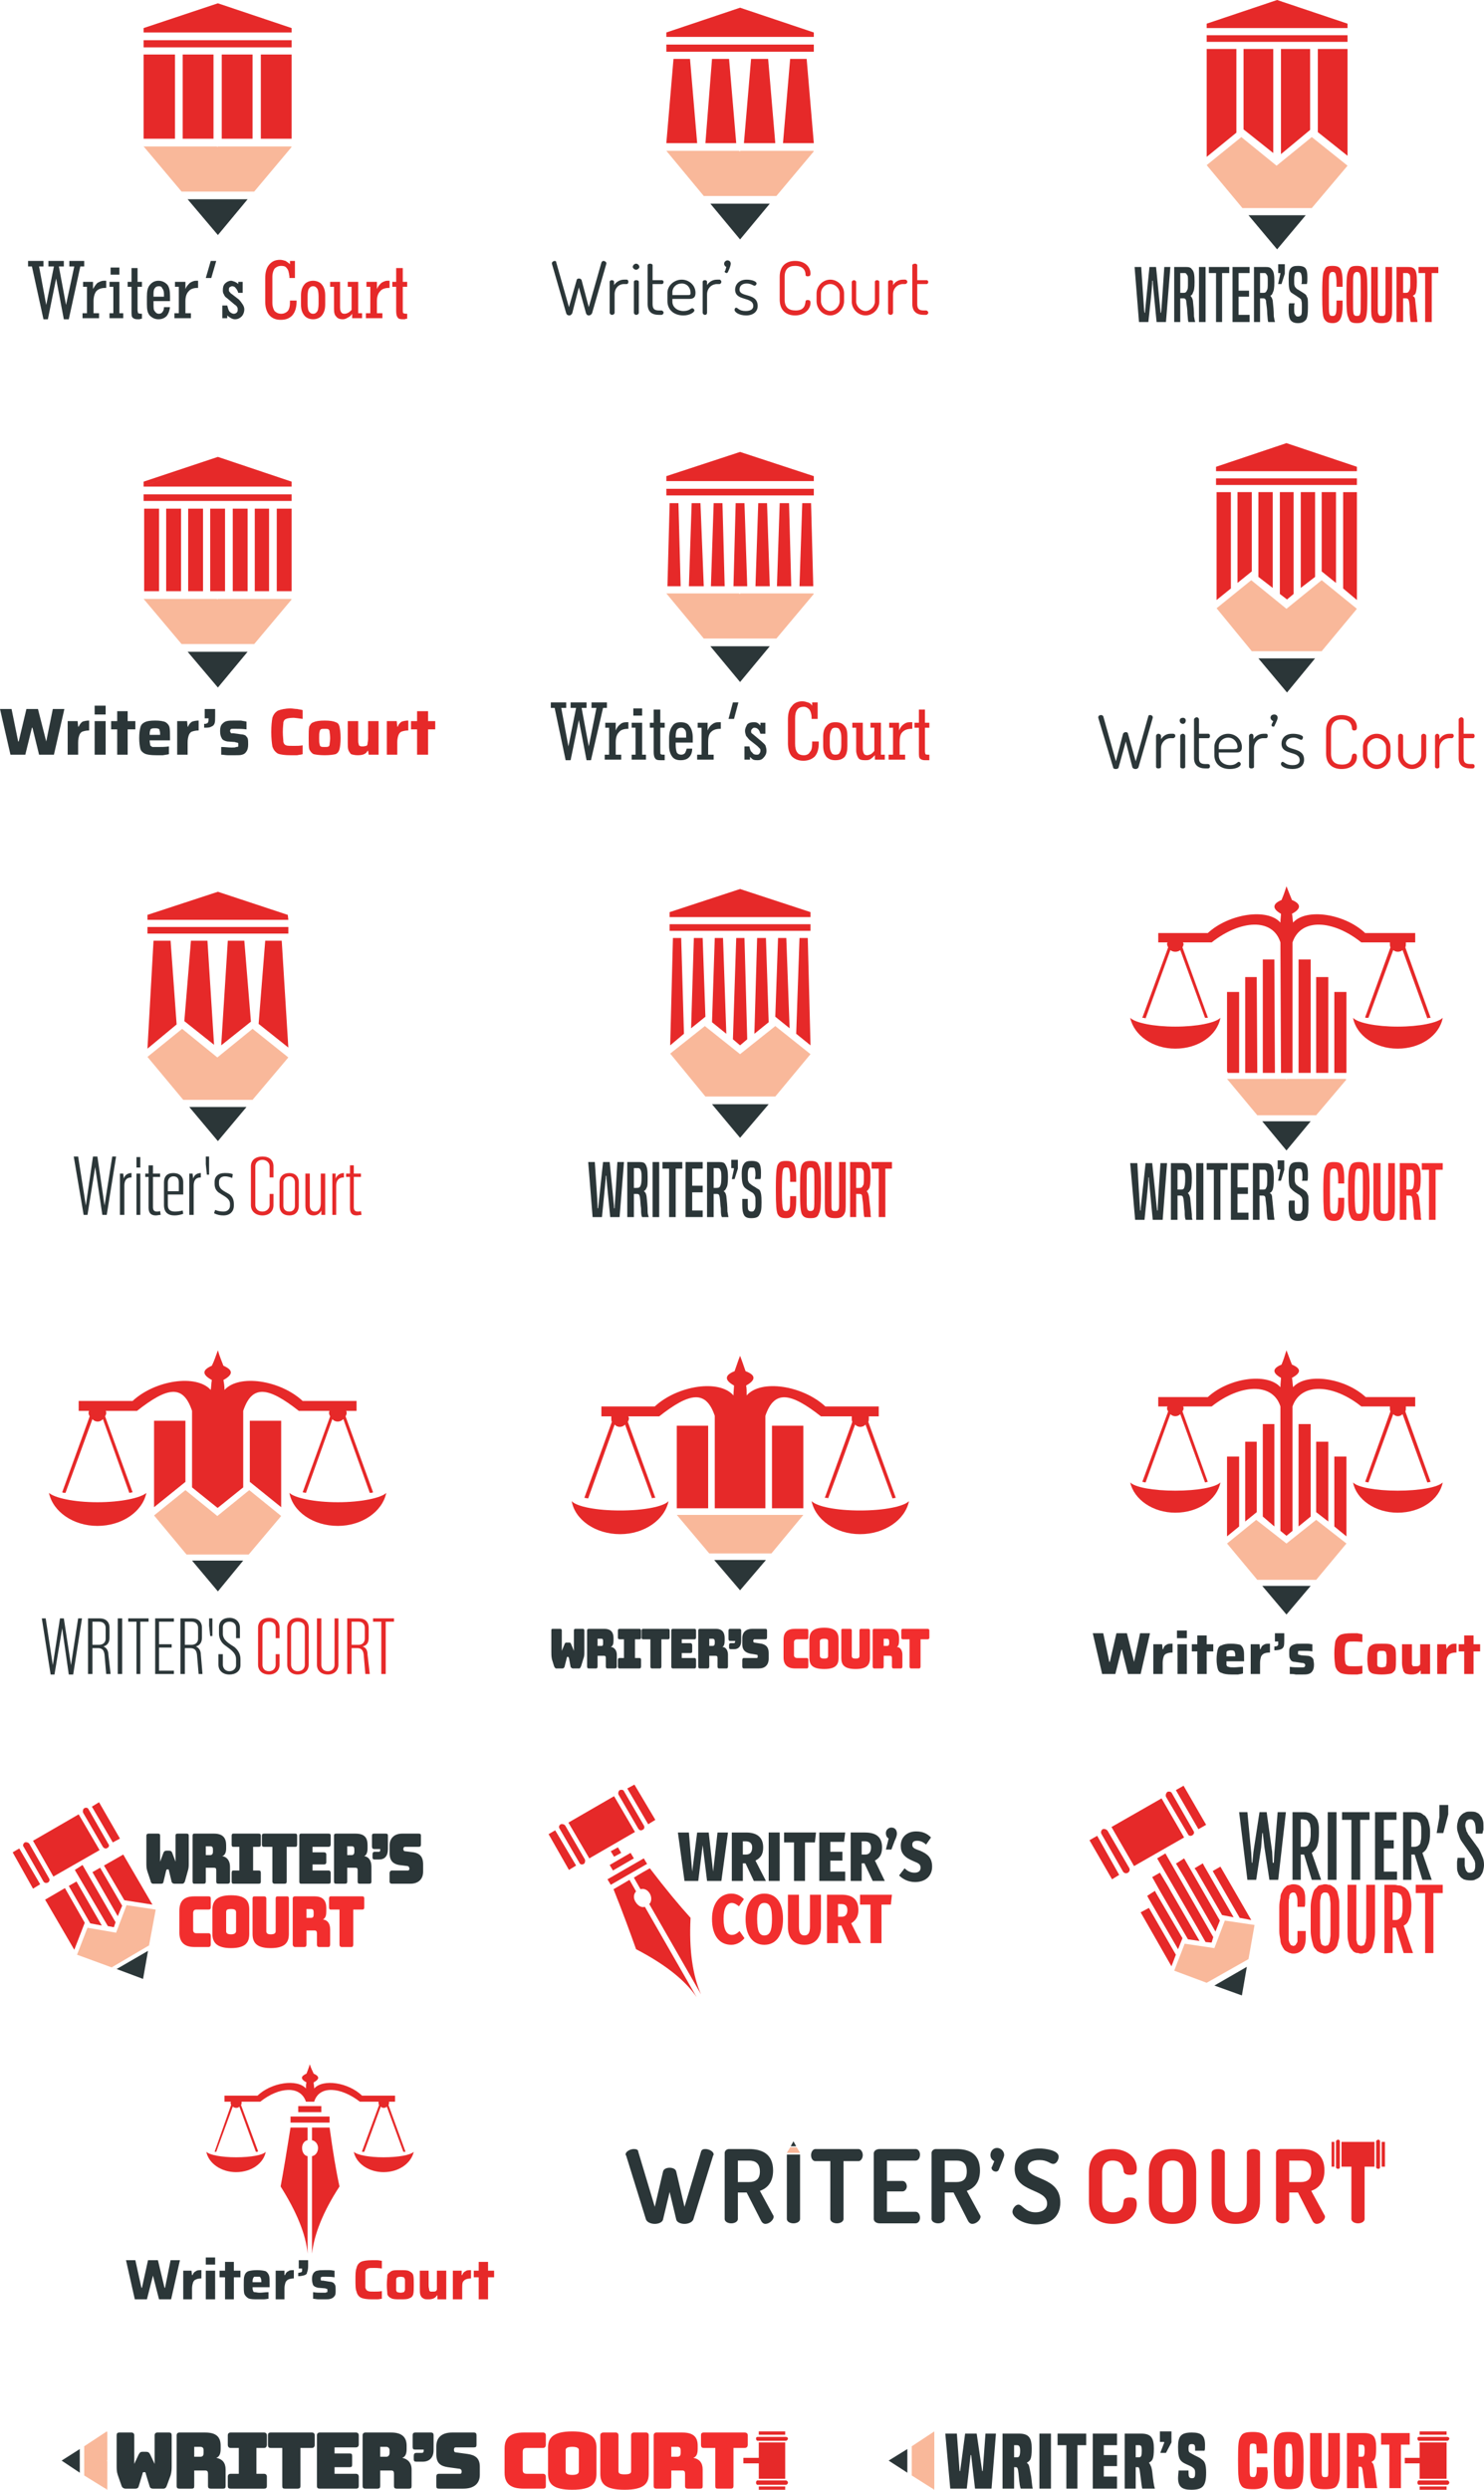 <svg xmlns="http://www.w3.org/2000/svg" viewBox="0 0 2697 4523">
  <defs>
    <style>
      .fil1{fill:#2b3638}.fil2{fill:#e62929}.fil0{fill:#f9b89a}.fil3,.fil4,.fil5{fill:#2b3638;fill-rule:nonzero}.fil4,.fil5{fill:#e62929}.fil5{fill:#f22e2e}
    </style>
  </defs>
  <g id="Layer_x0020_1">
    <g id="_1965761916768">
      <path d="M394 266l1 1 1-1h133l1 1-68 81H330l-69-82z" class="fil0"/>
      <path d="M450 362H341l55 65z" class="fil1"/>
      <path d="M261 59v-8L396 6 261 59zm269 0v-8L396 6l134 53zm0 0H261L396 6l134 53zm-56 40h56v153h-56V99zm-71 0h56v153h-56V99zm-71 0h56v153h-56V99zm-71 0h57v153h-57V99zm0-26h269v13H261V73z" class="fil2"/>
      <path d="M79 580l-21-96h-7v-10h28v10h-8l13 70 14-70H88v-10h28v10h-9l13 70 15-70h-9v-10h27v10h-7l-21 96h-9l-14-74-15 74h-8zm110-70h4v13h-1c-8 0-13 2-17 6-3 4-5 10-5 18v22h10v9h-30v-9h8v-48h-7v-9h18v13c3-5 5-8 8-11 4-2 7-4 12-4zm12-11v-13h16v13h-16zm-2 79v-9h7v-48h-7v-9h18v57h7v9h-25zm59 1c-1 0-3 0-4 1h-4c-4 0-7-1-9-3s-2-6-2-12v-44h-7v-9h7v-25h11v25h8v9h-8v42c0 3 1 5 1 6 1 0 3 1 5 1h2v9zm21-40h19v-5c0-4-1-8-3-10-1-3-3-4-6-4-4 0-6 1-8 4s-2 7-2 12v3zm30 19c-1 7-3 12-6 16-4 4-9 6-15 6-7 0-12-3-16-7-4-5-5-11-5-20v-14c0-9 1-16 5-21s9-8 16-8 12 3 16 7c4 5 5 12 5 21v9h-30v5c0 6 0 11 2 13 2 3 4 5 8 5 2 0 5-1 6-3 2-2 3-5 3-9h11zm47-48h4v13h-1c-7 0-13 2-16 6-4 4-6 10-6 18v22h10v9h-30v-9h8v-48h-7v-9h19v13c2-5 5-8 8-11 3-2 7-4 11-4zm27-36h10l-9 31h-10l9-31zm21 104v-23h9c1 4 2 8 4 11 2 2 5 4 8 4 2 0 4-1 5-2 2-2 2-3 2-6 0-1 0-3-1-4 0-1-2-3-5-5l-13-11c-3-2-5-4-6-7-2-3-2-5-2-8 0-5 1-9 4-12s7-5 11-5c2 0 4 1 7 2 2 1 4 2 6 4v-4h8v20h-8c-1-4-3-7-5-9-1-2-4-3-6-3s-3 1-5 2c-1 1-1 3-1 5 0 1 0 2 1 3s2 3 4 4l13 10c3 3 5 6 7 9s3 6 3 9c0 5-2 10-5 13s-7 5-12 5c-3 0-5-1-7-2s-5-3-7-5v5h-9z" class="fil3"/>
      <path d="M539 546v2c0 11-3 19-7 24-5 6-12 9-22 9-9 0-16-3-21-9-4-5-7-13-7-24v-42c0-11 2-19 7-25s11-9 20-9c3 0 7 1 10 2 3 2 6 4 8 6v-6h9v31h-10v-3c-1-7-2-12-5-15-2-3-5-4-10-4s-9 2-12 5c-2 3-4 8-4 15v47c0 7 2 12 4 15 3 3 7 5 12 5s9-2 12-5c3-4 4-9 4-16v-3h12zm40-8c0-6-1-11-2-13-2-3-4-5-8-5s-6 2-8 5c-1 2-2 7-2 13v14c0 6 1 11 2 13 2 3 4 5 8 5s6-2 8-5c1-2 2-7 2-13v-14zm12-1v16c0 9-2 15-6 20-3 4-9 7-16 7s-13-3-16-7c-4-5-6-11-6-20v-16c0-9 2-15 6-20 3-4 9-7 16-7s13 3 16 7c4 5 6 11 6 20zm9-25h18v46c0 5 1 8 2 9 1 2 3 3 6 3s5-1 7-2 4-3 6-5v-42h-7v-9h19v57h7v9h-18v-8c-2 3-5 6-8 7-3 2-6 3-9 3-6 0-10-2-12-5-3-3-4-7-4-14v-40h-7v-9zm104-2h4v13h-1c-7 0-13 2-16 6-4 4-6 10-6 18v22h10v9h-30v-9h8v-48h-7v-9h19v13c2-5 5-8 8-11 3-2 7-4 11-4zm36 69c-2 0-3 0-4 1h-4c-5 0-8-1-9-3-2-2-3-6-3-12v-44h-7v-9h7v-25h12v25h8v9h-8v42c0 3 0 5 1 6 1 0 2 1 5 1h2v9z" class="fil4"/>
      <g id="_1965761903392">
        <path d="M2230 2646v145l22-18v-127h-22zm108 144l11-9v-226c15-44 74-41 125 0h52v4c0 2 0 3 1 5l-46 128h1c1 0 3 1 5 1l45-124c5 5 12 5 17 0l45 124c2 0 4-1 6-1l-46-128c1-2 1-3 1-5v-4h17v-17h-90c-38-35-108-45-132-18-1-7-1-12-2-17 17-9 17-17 0-24-3-7-6-16-10-26-3 10-6 19-9 26-17 7-17 15-1 24 0 5-1 10-1 17-24-27-94-17-132 18h-90v17h17c-1 1-1 2-1 4s1 3 2 5l-47 128c2 0 4 1 6 1l45-124c5 5 13 5 18 0l45 124c1 0 3-1 5-1l-46-128c1-2 2-3 2-5s0-3-1-4h52c52-41 111-44 125 0v226l11 9zm284-97c-6 31-40 55-82 55-41 0-75-24-81-55 8 9 42 15 81 15 40 0 73-6 82-15zm-568 0c7 31 41 55 82 55 42 0 76-24 82-55-9 9-42 15-82 15s-73-6-82-15zm306-68v148l22-18v-168h-22v38zm-44 148v-186h-21v168l21 18zm76-26v-128h22v145l-22-17zm55-101v145l-22-18v-127h22zm-163 101v-128h-21v145l21-17z" class="fil2"/>
        <path d="M2230 2804l53-43 55 43 54-43 55 43-55 66h-107z" class="fil0"/>
        <path d="M2382 2881h-88l44 52z" class="fil1"/>
        <g>
          <path d="M2050 3041l-11-44h-1l-11 44h-24l-17-74h19l11 52h1l12-52h19l13 52 11-52h18l-17 74h-23zm46-54h16l1 9h1c1-4 3-7 6-8 2-2 6-2 11-2v16c-5 0-9 1-11 2-3 1-4 3-5 5-1 3-2 7-2 12v20h-17v-54zm43-11v-14h18v14h-18zm1 65v-54h17v54h-17zm36 0v-41h-10v-13h10v-16h17v16h12v13h-12v41h-17zm85-23h-32v7c1 2 2 3 4 3 2 1 5 1 10 1s10-1 16-1v12c-2 1-5 1-9 2h-11c-9 0-15-1-19-3-4-1-6-4-7-8s-2-9-2-17c0-7 1-13 2-17s3-7 7-8c4-2 9-3 17-3s13 1 17 2c3 2 5 5 6 9 1 3 1 9 1 17v4zm-24-20c-3 0-5 1-6 1-1 1-2 1-2 3v7h16c0-3 0-6-1-7 0-2-1-3-2-3-1-1-3-1-5-1zm36-11h16l1 9h1c1-4 3-7 6-8 2-2 6-2 11-2v16c-5 0-9 1-11 2s-4 3-5 5c-1 3-2 7-2 12v20h-17v-54zm43 4c2 0 4 0 5-1 1 0 1-1 2-2v-6h-6v-15h17v12c0 5 0 9-1 12-1 2-2 4-5 5-2 1-6 2-12 2v-7zm50 51h-11c-4-1-8-1-11-1v-13c6 1 12 1 17 1h7c2 0 3-1 3-1 1-1 1-2 1-3s0-2-1-2c0-1 0-1-1-1-1-1-2-1-4-1l-13-2c-4 0-7-2-8-5-2-2-2-6-2-12 0-4 0-8 2-10 2-3 5-4 8-5s7-1 12-1h11c4 0 7 1 9 1v13c-6-1-11-1-16-1h-7c-1 0-2 0-3 1v5l1 1c1 0 2 0 4 1l12 1c3 0 5 1 7 2 1 1 3 2 4 5 0 2 1 5 1 9 0 6-1 9-3 12s-4 4-7 5-7 1-12 1z" class="fil3"/>
          <path d="M2476 3040c-2 1-5 1-9 2h-10c-10 0-17-1-21-3-5-3-7-6-9-11-1-6-2-13-2-24 0-10 1-17 2-23 2-5 5-9 9-11s11-3 21-3h10c3 1 6 1 9 2v14c-8-1-13-1-15-1-6 0-10 0-12 1s-4 3-4 6c-1 2-1 8-1 15 0 8 0 13 1 16 0 3 2 5 4 6s6 1 12 1c5 0 10 0 15-1v14zm35 2c-8 0-14-1-17-2-4-2-6-4-7-8s-2-10-2-18 1-14 2-18 3-6 7-8c3-2 9-2 17-2s14 0 18 2c3 2 6 4 7 8s1 10 1 18 0 14-1 18-4 6-7 8c-4 1-10 2-18 2zm0-13c3 0 5-1 6-1 2-1 2-2 2-4 1-2 1-5 1-10s0-9-1-10c0-2 0-3-2-4-1-1-3-1-6-1s-5 0-6 1-2 2-2 4v20c0 2 1 3 2 4 1 0 3 1 6 1zm71 6h-1c-3 5-8 7-16 7-5 0-8-1-11-2-2-2-4-4-4-7-1-3-2-7-2-12v-34h18v37c1 1 1 2 2 3h5c3 0 4 0 6-1 1 0 1-1 2-3v-36h18v54h-17v-6zm30-48h16l1 9c2-4 4-7 7-8 2-2 6-2 11-2v16c-5 0-9 1-11 2-3 1-4 3-5 5-2 3-2 7-2 12v20h-17v-54zm49 54v-41h-10v-13h10v-16h17v16h12v13h-12v41h-17z" class="fil4"/>
        </g>
      </g>
      <g id="_1965761889120">
        <path d="M1343 274l1 1 2-1h132l1 1-68 81h-132l-68-82z" class="fil0"/>
        <path d="M1399 370h-108l54 65z" class="fil1"/>
        <g>
          <path d="M1211 67v-8l134-45-134 53zm268 0v-8l-134-45 134 53zm0 0h-268l134-53 134 53zm-43 40h30l13 153h-56l13-153zm-71 0h31l13 153h-57l13-153zm-71 0h31l13 153h-56l12-153zm-70 0h30l13 153h-56l13-153zm-13-26h268v13h-268V81z" class="fil2"/>
        </g>
        <g id="_1965761888672">
          <path d="M1102 479v-1c0-2-3-4-5-4s-3 1-4 3l-23 81-13-49c-1-2-2-3-5-3-2 0-4 1-4 3l-14 49-23-81c0-2-1-3-3-3s-5 2-5 4v1l26 90c1 3 3 4 6 4 2 0 4-2 5-4l12-47 13 47c1 3 3 4 5 4 3 0 5-2 6-4l26-90zm37 37c2 0 3-2 3-4s-1-4-3-4h-5c-8 0-15 5-18 10v-6c0-2-2-3-4-3s-4 1-4 3v56c0 2 2 4 4 4 3 0 5-2 5-4v-33c0-12 8-19 17-19h5zm17-7c-2 0-4 1-4 3v56c0 2 2 4 4 4 3 0 5-2 5-4v-56c0-2-2-3-5-3zm0-30c-3 0-6 3-6 6 0 2 3 5 6 5s6-3 6-5c0-3-3-6-6-6zm30 37h17c2 0 3-2 3-4 0-1-1-3-3-3h-17v-27c0-2-2-3-5-3-2 0-4 1-4 3v70c0 14 7 20 21 20h4c2 0 4-2 4-4s-2-4-4-4h-4c-9 0-12-3-12-12v-36zm53-8c-14 0-26 11-26 24v15c0 16 12 26 29 26 12 0 20-6 20-9 0-2-2-4-4-4-3 0-5 5-16 5s-20-7-20-17v-5h30c6 0 12-1 12-11 0-14-12-24-25-24zm-17 28v-5c0-9 7-16 17-16s16 8 16 17c0 4-1 4-6 4h-27zm86-20c1 0 3-2 3-4s-2-4-3-4h-5c-9 0-15 5-18 10v-6c0-2-2-3-4-3s-4 1-4 3v56c0 2 2 4 4 4 3 0 4-2 4-4v-33c0-12 9-19 18-19h5zm14-43c-3 0-6 3-6 6s2 5 4 6l-2 7c-1 0-1 1-1 1 0 2 2 3 4 3 0 0 2-1 2-2 4-8 5-13 5-15 0-3-2-6-6-6zm33 92c-12 0-14-6-17-6-2 0-3 2-3 4 0 4 8 10 21 10s21-7 21-17c0-25-33-15-33-30 0-5 3-11 13-11 8 0 12 4 14 4 3 0 4-3 4-4 0-4-9-7-18-7-15 0-21 10-21 18 0 22 33 12 33 30 0 5-4 9-14 9z" class="fil3"/>
          <path d="M1464 499c0 2 1 3 4 3s5-1 5-5c0-12-10-23-28-23-15 0-28 8-28 29v41c0 21 13 29 28 29 17 0 28-11 28-23 0-4-2-5-5-5s-4 1-4 3c-1 6-2 16-18 16-13 0-20-6-20-20v-41c0-14 7-20 19-20 16 0 19 10 19 16zm45 9c-14 0-25 12-25 25v14c0 14 11 26 25 26 13 0 25-12 25-26v-14c0-14-12-25-25-25zm17 39c0 9-8 18-17 18s-17-9-17-18v-14c0-9 7-17 17-17 9 0 17 8 17 17v14zm47 26c14 0 25-12 25-25v-36c0-2-2-3-4-3s-4 1-4 3v36c0 8-8 17-17 17s-17-9-17-17v-36c0-1-2-3-4-3s-4 2-4 3v36c0 13 11 25 25 25zm72-57c2 0 4-2 4-4s-2-4-4-4h-4c-9 0-15 5-18 10v-6c0-2-2-3-4-3-3 0-5 1-5 3v56c0 2 2 4 5 4 2 0 4-2 4-4v-33c0-12 9-19 18-19h4zm22 0h17c2 0 3-2 3-4 0-1-1-3-3-3h-17v-27c0-2-2-3-4-3s-5 1-5 3v70c0 14 8 20 21 20h4c2 0 4-2 4-4s-2-4-4-4h-4c-9 0-12-3-12-12v-36z" class="fil4"/>
        </g>
      </g>
      <g id="_1965761888768">
        <path d="M2210 856v-8l128-43-128 51zm256 0v-8l-128-43 128 51zm-191 182V894h-26v165l26-21zm38 30V894h-26v154l26 20zm13-174v185l13 10 12-10V894h-25zm38 0v174l26-20V894h-26zm102-38h-256l128-51 128 51zm-256 13h256v12h-256v-12zm192 169V894h26v165l-26-21zm39-144h25v196l-25-21V894zm-204 0h-26v196l26-21V894z" class="fil2"/>
        <g id="_1965761890592">
          <path d="M2211 1105l63-51 64 52 64-52 64 52-64 77h-127z" class="fil0"/>
          <path d="M2390 1196h-103l52 62z" class="fil1"/>
        </g>
      </g>
      <path d="M2095 1304v-1c0-3-3-4-5-4s-3 1-3 2l-23 82-14-50c0-2-2-3-4-3s-4 1-5 3l-13 50-23-82c-1-1-2-2-4-2s-5 1-5 4v1l27 90c0 2 2 3 5 3 2 0 5-1 5-3l13-47 12 47c1 2 3 3 6 3 2 0 4-1 5-3l26-90zm37 37c2 0 4-2 4-4 0-3-2-4-4-4h-5c-8 0-14 5-17 10v-6c0-2-2-4-5-4-2 0-4 2-4 4v56c0 2 2 3 4 3 3 0 5-1 5-3v-33c0-12 9-19 17-19h5zm18-8c-3 0-5 2-5 4v56c0 2 2 3 5 3 2 0 4-1 4-3v-56c0-2-2-4-4-4zm0-29c-4 0-6 2-6 5s2 6 6 6c3 0 5-3 5-6s-2-5-5-5zm29 37h17c2 0 3-2 3-4s-1-4-3-4h-17v-26c0-2-2-4-4-4s-5 2-5 4v70c0 13 8 19 21 19h4c3 0 4-2 4-4s-1-4-4-4h-4c-9 0-12-3-12-11v-36zm53-8c-14 0-25 11-25 24v15c0 15 11 25 28 25 13 0 20-5 20-9 0-1-1-4-4-4-2 0-5 6-15 6-12 0-21-7-21-18v-5h30c6 0 12 0 12-10 0-14-12-24-25-24zm-17 28v-5c0-9 8-16 17-16 10 0 17 8 17 17 0 3-2 4-7 4h-27zm86-20c2 0 3-2 3-4 0-3-1-4-3-4h-5c-8 0-15 5-18 10v-6c0-2-1-4-4-4-2 0-4 2-4 4v56c0 2 2 3 4 3 3 0 5-1 5-3v-33c0-12 8-19 17-19h5zm15-43c-4 0-7 2-7 6 0 2 2 5 5 6l-3 6v2c0 1 1 2 3 2 1 0 2 0 2-1 4-8 6-13 6-15 0-4-3-6-6-6zm33 92c-12 0-15-6-18-6-2 0-3 2-3 4 0 4 8 9 21 9s21-6 21-17c0-24-33-15-33-30 0-4 4-10 14-10 7 0 11 4 14 4 2 0 3-3 3-5 0-3-9-6-18-6-15 0-21 9-21 18 0 22 33 12 33 30 0 5-3 9-13 9z" class="fil3"/>
      <path d="M2457 1323c0 2 1 4 4 4s5-1 5-6c0-12-10-22-28-22-15 0-28 8-28 28v42c0 20 13 28 28 28 18 0 28-10 28-22 0-5-2-6-5-6-2 0-4 2-4 4-1 6-2 16-18 16-13 0-20-6-20-20v-42c0-13 7-20 19-20 16 0 19 11 19 16zm45 10c-14 0-25 11-25 24v15c0 13 12 25 25 25 14 0 25-12 25-25v-15c0-13-11-24-25-24zm17 39c0 9-8 17-17 17s-17-8-17-17v-15c0-8 8-16 17-16s17 8 17 16v15zm47 25c14 0 26-11 26-25v-35c0-2-2-4-5-4-2 0-4 2-4 4v35c0 9-8 17-17 17s-16-8-16-17v-35c0-2-2-4-5-4-2 0-4 2-4 4v35c0 13 11 25 25 25zm73-56c1 0 3-2 3-4 0-3-2-4-3-4h-5c-9 0-15 5-18 10v-6c0-2-2-4-4-4s-4 2-4 4v56c0 2 2 3 4 3s4-1 4-3v-33c0-12 9-19 18-19h5zm21 0h17c2 0 3-2 3-4s-1-4-3-4h-17v-26c0-2-2-4-4-4s-5 2-5 4v70c0 13 8 19 22 19h3c3 0 4-2 4-4s-1-4-4-4h-3c-10 0-13-3-13-11v-36z" class="fil4"/>
      <path d="M2193 51v-8l128-43-128 51zm256 0v-8L2321 0l128 51zm0 0h-256l128-51 128 51zm-256 38h54v152l-54 44V89zm67 0h54v189l-54-43V89zm68 0h53v147l-53 44V89zm-135-25h256v12h-256V64zm202 25h54v194l-54-43V89z" class="fil2"/>
      <path d="M2193 300l63-51 64 52 64-52 65 52-65 77h-126z" class="fil0"/>
      <path d="M2373 391h-104l52 62z" class="fil1"/>
      <path d="M2119 585l8-100h-11c-5 72-5 78-6 83h-1c0-5-1-11-8-83h-12c-7 72-8 78-8 83h-1c-1-5-1-11-6-83h-12l8 100h17c7-63 7-69 7-75h1c0 6 1 12 7 75h17zm53 0v-1c-1-2-1-5-2-9 0-10-1-20-2-29-1-5-3-7-4-8v-1c2-1 3-2 4-5 2-4 3-8 3-20 0-13-1-19-5-23-2-3-5-4-11-4h-21v100h11v-43h6c3 0 5 2 5 7 1 7 2 14 2 20 1 12 1 14 2 16h12zm-27-53v-36h8c2 0 3 1 4 3 2 2 2 4 2 13 0 11 0 13-2 16-1 3-3 4-6 4h-6zm46 53V485h-12v100h12zm30 0v-89h13v-11h-37v11h13v89h11zm50 0v-13h-20v-33h19v-11h-19v-32h20v-11h-31v100h31zm46 0v-1c-1-2-1-5-2-9 0-10-1-20-2-29-1-5-3-7-4-8v-1c2-1 3-2 4-5 2-4 3-8 3-20 0-13-1-19-5-23-2-3-5-4-11-4h-21v100h11v-43h6c3 0 5 2 5 7 1 7 2 14 2 20 1 12 1 14 2 16h12zm-27-53v-36h8c2 0 3 1 4 3 2 2 2 4 2 13 0 11 0 13-2 16-1 3-3 4-6 4h-6zm39-16l6-19v-17h-12v16h4v1l-4 18v1h6zm14 35c-1 3-1 6-1 11 0 11 1 15 3 19 3 4 7 6 14 6 8 0 12-3 15-7 2-4 3-9 3-22 0-14 0-16-2-19-1-3-2-4-5-6-5-3-9-6-13-8-2-2-3-3-4-5-1-3-1-4-1-12 0-7 1-10 2-12 1-1 2-2 5-2s4 1 5 2c1 2 2 5 2 11 0 5 0 7-1 9h10c1-3 1-6 1-12 0-9-1-13-3-16s-6-5-14-5c-7 0-10 1-13 4s-4 8-4 19c0 17 1 21 4 25 4 3 11 7 15 10 3 2 4 3 4 5 1 3 1 5 1 11 0 9 0 12-1 15-2 2-3 3-6 3s-4-1-5-3c-2-2-2-5-2-13 0-3 0-6 1-8h-10z" class="fil3"/>
      <path d="M2429 546v8c0 6 0 11-1 15-1 3-2 5-6 5s-5-1-6-4c-1-4-1-10-1-36 0-27 0-31 1-35 1-3 2-5 6-5 3 0 4 1 5 3 1 3 2 8 2 16v8h11v-9c0-13-2-22-5-25s-7-4-13-4c-10 0-13 2-15 8-2 3-4 7-4 43 0 31 1 39 3 44 3 6 7 9 16 9 14 0 18-11 18-32v-9h-11zm22 32c2 7 6 9 15 9s13-2 16-9c2-6 3-12 3-43 0-32-1-38-3-44-3-6-7-8-16-8s-13 2-15 8c-3 6-4 12-4 44 0 31 1 37 4 43zm21-8c-1 3-2 4-6 4-3 0-5-1-6-4-1-4-1-8-1-36s0-31 1-35c1-3 3-5 6-5 4 0 5 2 6 5 1 4 1 7 1 35s0 32-1 36zm46-13c0 11 0 12-1 15-2 2-3 2-6 2s-4 0-5-2c-2-3-2-4-2-15v-72h-12v72c0 13 0 18 3 23 2 5 7 7 16 7s14-2 16-7c3-5 3-10 3-23v-72h-12v72zm58 28v-1c0-2-1-5-1-9-1-10-2-20-3-29 0-5-2-7-4-8v-1c2-1 4-2 5-5 1-4 2-8 2-20 0-13-1-19-4-23-3-3-6-4-12-4h-21v100h12v-43h5c4 0 5 2 6 7 1 7 1 14 1 20 1 12 1 14 2 16h12zm-26-53v-36h7c2 0 3 1 5 3 1 2 1 4 1 13 0 11 0 13-2 16-1 3-3 4-6 4h-5zm52 53v-89h12v-11h-36v11h12v89h12z" class="fil4"/>
      <path d="M1217 1666v-9l128-42-128 51zm256 0v-9l-128-42 128 51zm-235 38h-15l-5 195 25-21-5-174zm138 0l-5 174 26-21-5-153h-16zm-38 0l-6 184 13 11 13-11-5-184h-15zm-18 174l-6-174h-15l-5 153 26 21zm153-212h-256l128-51 128 51zm-256 13h256v12h-256v-12zm192 168l5-143h15l6 164-26-21zm44-143h15l5 195-26-21 6-174zm-171 143l-5-143h-16l-5 164 26-21z" class="fil2"/>
      <path d="M1218 1914l63-50 64 51 64-51 64 51-64 77h-127z" class="fil0"/>
      <path d="M1397 2006h-103l51 61z" class="fil1"/>
      <g>
        <path d="M1126 2211l8-100h-12c-4 73-5 78-5 84h-1c0-6-1-11-8-84h-12c-8 73-8 78-9 84h-1c0-6 0-11-5-84h-12l8 100h17c6-63 7-69 7-75h1c0 6 1 12 7 75h17zm53 0c-1-3-2-6-2-10 0-10-1-19-2-28-1-6-3-8-5-9 2-1 4-3 5-6 2-3 2-8 2-20 0-13-1-18-4-23-2-3-5-4-11-4h-22v100h12v-42h6c3 0 4 1 5 6 1 7 1 14 2 20 0 12 1 14 2 16h12zm-27-53v-36h7c3 0 4 1 5 3s2 4 2 13c0 11-1 14-2 16-1 3-3 4-7 4h-5zm46 53v-100h-12v100h12zm30 0v-88h12v-12h-36v12h12v88h12zm49 0v-12h-19v-33h19v-12h-19v-31h19v-12h-31v100h31zm47 0c-1-3-1-6-2-10 0-10-1-19-2-28-1-6-3-8-5-9 2-1 4-3 5-6 2-3 3-8 3-20 0-13-2-18-5-23-2-3-5-4-11-4h-22v100h12v-42h6c3 0 4 1 5 6 1 7 1 14 2 20 0 12 1 14 2 16h12zm-27-53v-36h7c3 0 4 1 5 3s2 4 2 13c0 11-1 14-2 16-1 3-3 4-7 4h-5zm38-16l6-19v-16h-12v15h4l1 1-4 19h5zm14 36v10c0 11 1 15 3 19s6 6 13 6c9 0 13-2 15-6 3-5 4-9 4-23 0-13-1-16-2-19s-2-4-6-6c-4-3-9-5-12-8-3-2-3-3-4-5s-1-4-1-12c0-7 1-9 2-11s2-2 5-2 4 0 5 1c1 2 2 5 2 12 0 4-1 6-1 8h10c1-2 1-6 1-12 0-8-1-13-3-16s-6-5-14-5c-7 0-10 1-13 4-3 4-5 8-5 19 0 17 2 21 5 25 4 4 10 7 15 10 2 2 3 3 4 6 1 2 1 4 1 11 0 9 0 11-2 14-1 2-2 3-5 3s-5-1-6-3-1-5-1-12v-8h-10z" class="fil3"/>
        <path d="M1436 2173v8c0 6 0 10-1 14-1 3-3 5-6 5-4 0-5-1-6-4-1-4-2-9-2-36 0-26 1-31 2-35 1-3 2-4 6-4 2 0 4 0 5 2 1 3 2 8 2 16v8h11v-8c0-13-2-23-5-26s-7-4-13-4c-10 0-13 2-16 8-1 4-3 7-3 43 0 31 1 39 3 45 3 6 7 8 16 8 14 0 18-11 18-31v-9h-11zm21 32c3 6 7 8 16 8s13-2 15-8c3-6 4-13 4-44 0-32-1-38-4-44-2-6-6-8-15-8s-13 2-16 8c-2 6-3 12-3 44 0 31 1 38 3 44zm22-9c-1 3-3 4-6 4s-5-1-6-4c-1-4-1-8-1-35 0-28 0-32 1-36 1-3 3-4 6-4s5 1 6 4c1 4 1 8 1 36 0 27 0 31-1 35zm46-13c0 11 0 13-2 15-1 2-2 2-5 2s-5 0-6-2-1-4-1-15v-72h-12v72c0 14 0 18 2 23 3 5 7 7 17 7 9 0 13-2 16-7s3-9 3-23v-72h-12v72zm58 28c-1-3-1-6-1-10-1-10-2-19-3-28-1-6-3-8-4-9 2-1 3-3 5-6 1-3 2-8 2-20 0-13-1-18-5-23-2-3-5-4-11-4h-21v100h11v-42h6c3 0 5 1 5 6 1 7 2 14 2 20 1 12 1 14 2 16h12zm-27-53v-36h8c2 0 3 1 4 3 2 2 2 4 2 13 0 11 0 14-2 16-1 3-3 4-6 4h-6zm53 53v-88h12v-12h-37v12h13v88h12z" class="fil4"/>
      </g>
      <g>
        <path d="M268 1920l63-51 64 52 64-52 65 52-65 77H333z" class="fil0"/>
        <path d="M448 2011H344l52 62z" class="fil1"/>
        <g>
          <path d="M268 1671v-9l128-42-128 51zm256 0l-1-9-127-42 128 51zm0 0H268l128-51 128 51zm-42 38h30l12 194-54-43 12-151zm-68 0h30l12 147-54 43 12-190zm-67 0h30l12 189-54-43 12-146zm-68 0h31l11 152-53 44 11-196zm-11-25h256v12H268v-12z" class="fil2"/>
        </g>
        <g>
          <path d="M190 2190l-13-89h-8l-13 89-14-89h-8l18 106h7l14-87 13 87h8l17-106h-7l-14 89zm49-51v-8c-6 0-12 3-14 10l-1-9h-6v75h8v-53c0-10 4-15 13-15zm16-18v-19h-7v19h7zm0 86v-75h-7v75h7zm36-69v-6h-13v-15h-8v15h-6v6h6v56c0 10 5 14 13 14 3 0 6-1 9-1l-1-7c-2 1-4 1-6 1-5 0-7-3-7-8v-55h13zm42 10c0-11-7-17-18-17s-17 6-17 17v41c0 13 7 19 19 19 5 0 11-1 16-3l-1-6c-4 1-9 2-14 2-9 0-13-4-13-12v-19h28v-22zm-28 16v-16c0-6 4-11 10-11 7 0 10 4 10 11v16h-20zm60-25v-8c-6 0-12 3-14 10l-1-9h-6v75h8v-53c0-10 4-15 13-15zm9-38v14l2 19h4v-33h-6zm44 86v3c0 7-5 11-12 11-5 0-10-1-15-3l-2 6c6 3 11 4 17 4 12 0 19-7 19-18v-3c0-9-4-15-9-18-8-5-18-8-18-19v-3c0-6 4-10 11-10 4 0 8 1 13 3l1-7c-5-2-10-2-15-2-11 0-18 6-18 16v4c0 8 4 14 10 17 7 5 18 9 18 19z" class="fil3"/>
          <path d="M497 2169h-7v20c0 7-6 12-13 12-8 0-13-5-13-12v-70c0-7 5-12 13-12 7 0 13 5 13 12v20h7v-20c0-12-8-18-20-18s-21 6-21 18v70c0 12 9 19 21 19s20-7 20-19v-20zm46-21c0-11-7-17-17-17-11 0-18 6-18 17v42c0 12 7 18 18 18 10 0 17-6 17-18v-42zm-28 0c0-6 4-11 11-11 6 0 10 5 10 11v42c0 7-4 11-10 11-7 0-11-4-11-11v-42zm48-16h-8v58c0 10 4 18 15 18 6 0 11-3 14-9v8h7v-75h-8v53c0 9-3 16-11 16-6 0-9-5-9-11v-58zm62 7v-8c-6 0-12 3-15 10v-9h-6v75h7v-53c0-10 5-15 14-15zm31-1v-6h-13v-15h-7v15h-7v6h7v56c0 10 4 14 12 14 3 0 6-1 9-1l-1-7c-2 1-3 1-6 1-5 0-7-3-7-8v-55h13z" class="fil4"/>
        </g>
      </g>
      <g>
        <path d="M702 2712c-7 34-44 60-88 60-45 0-82-26-88-60 9 9 45 17 88 17s79-8 88-17zm-191 26v-157h-57v111l57 46zm-231 0v-157h57v111l-57 46zm116-285c-4 11-7 20-11 28-18 8-18 16 0 26-1 5-1 11-2 18-26-29-101-18-142 20h-98v18h19c-1 1-1 3-1 4 0 2 1 4 2 6l-50 138c2 1 4 1 6 1l49-134c5 6 14 6 19 0 16 45 32 89 48 134 2 0 4-1 6-1l-50-138c1-2 2-4 2-6 0-1 0-3-1-4h57c56-44 84-48 100 0v139l46 37h1l46-37v-139c16-48 45-44 101 0h56c-1 1-1 3-1 4 0 2 1 4 2 6l-50 138c2 0 4 1 6 1 16-45 32-89 48-134 5 6 14 6 20 0l48 134c2 0 4 0 6-1l-50-138c1-2 2-4 2-6 0-1 0-3-1-4h19v-18h-98c-41-38-116-49-142-20 0-7-1-13-2-18 18-10 18-18 0-26-3-8-7-17-10-28zM89 2712c7 34 44 60 88 60 45 0 82-26 89-60-10 9-46 17-89 17s-78-8-88-17z" class="fil2"/>
        <path d="M280 2753l57-46 58 47 58-47 58 47-59 70H339z" class="fil0"/>
        <path d="M442 2835h-93l47 56z" class="fil1"/>
        <g>
          <path d="M129 3025l-13-85h-7l-13 85-13-85h-7l16 102h7l14-84 12 84h8l16-102h-7l-13 85zm68-19c0-8-4-13-9-15 7-2 11-7 11-16v-18c0-11-7-17-18-17h-21v101h8v-47h10c7 0 11 3 12 12l3 35h8l-4-35zm-17-60c8 0 12 5 12 11v20c0 6-4 11-12 11h-12v-42h12zm42 95v-101h-8v101h8zm11-101v6h15v95h7v-95h15v-6h-37zm83 0h-34v101h34v-6h-27v-42h23v-6h-23v-41h27v-6zm49 66c0-8-4-13-9-15 7-2 11-7 11-16v-18c0-11-7-17-18-17h-21v101h8v-47h9c8 0 12 3 13 12l3 35h7l-3-35zm-17-60c8 0 12 5 12 11v20c0 6-4 11-12 11h-12v-42h12zm32-6v13l2 19h4v-32h-6zm57 85v-11c0-10-5-17-11-22-9-6-21-12-21-24v-12c0-6 5-10 12-10s12 4 12 11v19h7v-19c0-11-8-18-19-18s-19 6-19 17v12c0 9 5 17 11 21 9 7 20 13 20 25v11c0 6-5 11-12 11s-12-5-12-12v-19h-8v19c0 11 8 18 20 18 11 0 20-6 20-17z" class="fil3"/>
          <path d="M508 3005h-7v19c0 7-5 12-12 12-8 0-12-5-12-12v-67c0-7 4-11 12-11 7 0 12 4 12 11v19h7v-19c0-11-8-18-19-18-12 0-20 7-20 18v67c0 11 8 18 20 18 11 0 19-7 19-18v-19zm14-48v67c0 11 8 18 19 18 12 0 20-7 20-18v-67c0-11-8-18-20-18-11 0-19 7-19 18zm32 0v67c0 7-5 12-13 12-7 0-12-5-12-12v-67c0-7 5-11 12-11 8 0 13 4 13 11zm54 67c0 7-5 12-12 12-8 0-12-5-12-12v-84h-8v84c0 11 8 18 20 18 11 0 19-7 19-18v-84h-7v84zm60-18c0-8-3-13-9-15 8-2 11-7 11-16v-18c0-11-7-17-18-17h-21v101h8v-47h10c7 0 11 3 12 12l3 35h8l-4-35zm-16-60c7 0 11 5 11 11v20c0 6-4 11-11 11h-13v-42h13zm26-6v6h15v95h8v-95h15v-6h-38z" class="fil4"/>
        </g>
      </g>
      <g>
        <path d="M1039 2727c6 34 43 60 88 60 44 0 81-26 88-60-9 10-45 17-88 17s-79-7-88-17zm421-25v-112h-57v150h57v-38zm-69 0v38h-92v-168c-16-47-45-43-101 1h-56c0 1 1 2 1 4s-1 4-2 6l50 138h-1c-2 0-3 0-5 1-16-45-33-89-49-134-5 5-13 6-19 0l-48 134c-3 0-5-1-7-1l50-138c-1-2-1-4-1-6v-4h-18v-18h97c41-38 117-50 143-20 0-7 1-13 1-18-18-10-17-19 1-26 3-8 6-18 10-28 4 10 7 20 10 28 19 7 19 16 1 26 1 5 1 11 1 18 26-30 102-18 143 20h97v18h-18v4c0 2 0 4-1 6l50 138c-2 0-4 1-6 1l-49-134c-6 6-14 5-19 0-16 45-32 89-49 134-1-1-3-1-5-1h-1l50-138c-1-2-1-4-1-6v-4h-56c-56-44-85-48-101-1v130zm-104 0v38h-57v-150h57v112zm365 25c-7 34-44 60-89 60-44 0-81-26-88-60 10 10 45 17 88 17s79-7 89-17z" class="fil2"/>
        <path d="M1343 2752h117l-58 70h-113l-59-70z" class="fil0"/>
        <path d="M1392 2834h-94l47 55z" class="fil1"/>
        <g>
          <path d="M1046 2959c-2 0-3 1-3 3v37l-5-12c-1-3-2-3-4-3h-4c-2 0-3 0-4 3l-5 12v-37c0-2-1-3-3-3h-13c-3 0-3 1-3 3v39c0 4 0 8 1 13l4 13c1 2 2 4 4 4h11c2 0 3-1 4-3l4-16c0-2 1-2 1-2h1c1 0 1 0 2 2l3 16c1 2 3 3 4 3h12c1 0 2-2 3-4l4-13c2-5 2-8 2-13v-39c0-2-1-3-3-3h-13zm40 18h7c3 0 3 2 3 5v3c0 3 0 5-3 5h-7v-13zm-3 54c2 0 3-1 3-4v-19h12c2 0 3 1 3 4v15c0 3 1 4 3 4h13c3 0 4-1 4-4v-21c0-8-5-14-11-14 4-2 5-6 5-12v-4c0-10-4-17-17-17h-28c-2 0-3 1-3 3v65c0 3 1 4 3 4h13zm43 0h36c2 0 3-1 3-4v-12c0-2-1-3-3-3h-8v-34h8c2 0 3-1 3-3v-13c0-2-1-3-3-3h-36c-2 0-3 1-3 3v13c0 2 1 3 3 3h8v34h-8c-2 0-3 1-3 3v12c0 3 1 4 3 4zm73 0c2 0 3-1 3-4v-49h12c2 0 3-1 3-3v-13c0-2-1-3-3-3h-45c-2 0-3 1-3 3v13c0 2 1 3 3 3h13v49c0 3 1 4 3 4h14zm63 0c2 0 3-1 3-4v-11c0-3-1-4-3-4h-23v-9h16c2 0 3-1 3-3v-11c0-2-1-4-3-4h-16v-7h23c2 0 3-1 3-4v-12c0-2-1-3-3-3h-39c-2 0-3 1-3 3v65c0 3 1 4 3 4h39zm27-54h6c3 0 4 2 4 5v3c0 3-1 5-4 5h-6v-13zm-3 54c2 0 3-1 3-4v-19h11c3 0 4 1 4 4v15c0 3 1 4 3 4h13c2 0 3-1 3-4v-21c0-8-4-14-10-14 3-2 4-6 4-12v-4c0-10-4-17-16-17h-29c-2 0-3 1-3 3v65c0 3 1 4 3 4h14zm48-35c8 0 13-5 13-15v-19c0-2-1-3-3-3h-17c-2 0-3 1-3 3v15c0 3 1 4 3 4h9v1c0 2-1 3-2 3h-6c-2 0-3 1-3 4v4c0 2 1 3 3 3h6zm45 35c11 0 18-6 18-18v-10c0-11-5-15-13-17l-13-2c-1 0-2-1-2-3s1-3 2-3h20c2 0 3-1 3-4v-12c0-2-1-3-3-3h-24c-11 0-18 6-18 17v11c0 11 6 15 14 17l12 2c2 0 2 1 2 3s0 3-2 3h-23c-2 0-3 1-3 4v11c0 3 1 4 3 4h27z" class="fil3"/>
          <path d="M1466 3031c2 0 3-1 3-4v-12c0-2-1-3-3-3h-17c-4 0-6-2-6-5v-24c0-3 2-5 6-5h17c2 0 3-1 3-3v-13c0-2-1-3-3-3h-21c-14 0-21 6-21 20v32c0 13 7 20 21 20h21zm58-19v-34c0-12-5-21-26-21-22 0-27 9-27 21v34c0 12 5 20 27 20 21 0 26-8 26-20zm-34-4v-27c0-2 2-4 8-4s7 2 7 4v27c0 3-1 5-7 5s-8-2-8-5zm91 4v-50c0-2-1-3-3-3h-13c-2 0-3 1-3 3v46c0 3-1 5-7 5s-7-2-7-5v-46c0-2-1-3-3-3h-13c-3 0-3 1-3 3v50c0 12 5 20 26 20s26-8 26-20zm25-35h6c3 0 4 2 4 5v3c0 3-1 5-4 5h-6v-13zm-3 54c2 0 3-1 3-4v-19h11c3 0 4 1 4 4v15c0 3 1 4 3 4h13c2 0 3-1 3-4v-21c0-8-4-14-10-14 3-2 4-6 4-12v-4c0-10-4-17-16-17h-29c-2 0-3 1-3 3v65c0 3 1 4 3 4h14zm67 0c2 0 3-1 3-4v-49h12c3 0 4-1 4-3v-13c0-2-1-3-4-3h-44c-2 0-3 1-3 3v13c0 2 1 3 3 3h12v49c0 3 1 4 3 4h14z" class="fil5"/>
        </g>
      </g>
      <g>
        <path d="M60 3344l83-48 38 65-84 48-37-65zm217 116l-53-91-35 20 37 63 51 8zm-138-42l46 80-21-4-39-68 14-8zm-3-21l14-9 60 104-3 9-11-2-60-102zm46-4l40 69-8 19-46-80 14-8zm-28 100l-36-63-36 21 53 91 19-49zm26-219l-13 8 38 65 13-7-38-66zm-157 91l12-7 38 65-13 8-37-66zm130-80c-2 1-3 5-2 8l36 62c2 3 6 4 8 2 3-1 4-5 2-7l-36-63c-1-3-5-4-8-2zm-108 62c3-1 6 0 8 2l36 63c2 3 1 6-2 8-3 1-6 1-8-2l-36-63c-2-2-1-6 2-8z" class="fil2"/>
        <path d="M140 3551l19-49 52 9 19-50 53 8-14 75 2-10-68 40 9 3h-1z" class="fil0"/>
        <path d="M269 3544l-57 33 48 18z" class="fil1"/>
        <g>
          <path d="M323 3331c-3 0-4 1-4 4v47l-6-16c-1-3-3-4-6-4h-4c-3 0-5 1-6 4l-6 16v-47c0-3-1-4-4-4h-17c-2 0-4 1-4 4v49c0 6 0 10 2 16l6 18c0 2 2 4 4 4h15c2 0 4-1 4-3l5-21c1-2 1-2 2-2h1c1 0 2 0 2 2l5 21c1 2 3 3 5 3h14c3 0 4-2 5-4l5-18c2-6 2-10 2-15v-50c0-3-1-4-4-4h-16zm51 23h8c4 0 5 2 5 6v4c0 3-1 6-5 6h-8v-16zm-4 68c3 0 4-1 4-4v-25h15c3 0 4 1 4 5v20c0 3 1 4 4 4h17c2 0 4-1 4-4v-27c0-11-6-18-14-19 5-2 7-7 7-14v-6c0-13-6-21-22-21h-36c-2 0-3 1-3 4v83c0 3 1 4 3 4h17zm54 0h46c3 0 4-1 4-4v-15c0-4-1-5-4-5h-10v-43h10c3 0 4-1 4-4v-16c0-3-1-4-4-4h-46c-2 0-3 1-3 4v16c0 3 1 4 3 4h11v43h-11c-2 0-3 1-3 5v15c0 3 1 4 3 4zm93 0c3 0 4-1 4-4v-63h16c2 0 3-1 3-4v-16c0-3-1-4-3-4h-57c-3 0-4 1-4 4v16c0 3 1 4 4 4h15v63c0 3 2 4 4 4h18zm80 0c3 0 4-1 4-4v-15c0-3-1-5-4-5h-29v-11h21c2 0 4-1 4-4v-14c0-3-2-4-4-4h-21v-10h29c3 0 4-2 4-5v-15c0-3-1-4-4-4h-50c-2 0-3 1-3 4v83c0 3 1 4 3 4h50zm34-68h8c4 0 5 2 5 6v4c0 3-1 6-5 6h-8v-16zm-4 68c3 0 4-1 4-4v-25h15c3 0 4 1 4 5v20c0 3 1 4 4 4h17c3 0 4-1 4-4v-27c0-11-5-18-13-19 4-2 6-7 6-14v-6c0-13-5-21-22-21h-35c-3 0-4 1-4 4v83c0 3 1 4 4 4h16zm62-44c10 0 16-6 16-19v-24c0-3-1-4-4-4h-21c-3 0-4 1-4 4v19c0 3 1 5 4 5h11v2c0 2-1 3-2 3h-8c-3 0-4 2-4 5v5c0 3 1 4 4 4h8zm57 44c14 0 23-8 23-22v-13c0-15-7-20-17-22l-16-2c-2 0-3-2-3-4s1-4 3-4h25c3 0 4-1 4-5v-15c0-3-1-4-4-4h-30c-14 0-23 8-23 22v13c0 15 7 20 17 22l16 2c2 1 3 2 3 5 0 2-1 3-3 3h-29c-2 0-4 2-4 5v15c0 3 2 4 4 4h34z" class="fil3"/>
          <path d="M379 3537c3 0 4-2 4-5v-15c0-3-1-5-4-5h-22c-4 0-6-2-6-6v-30c0-5 2-7 6-7h22c3 0 4-1 4-4v-16c0-3-1-4-4-4h-26c-18 0-27 8-27 26v40c0 17 9 26 27 26h26zm74-24v-44c0-15-6-26-33-26s-34 11-34 26v44c0 15 7 26 34 26s33-11 33-26zm-42-5v-34c0-4 1-6 9-6 7 0 9 2 9 6v34c0 3-2 6-9 6-8 0-9-3-9-6zm114 5v-64c0-3-1-4-3-4h-17c-3 0-4 1-4 4v59c0 3-1 6-9 6-7 0-8-3-8-6v-59c0-3-2-4-4-4h-17c-3 0-4 1-4 4v64c0 15 6 26 33 26s33-11 33-26zm32-45h8c4 0 5 2 5 6v4c0 4-1 6-5 6h-8v-16zm-4 69c3 0 4-2 4-5v-25h15c3 0 4 2 4 6v19c0 3 1 5 4 5h17c2 0 3-2 3-5v-27c0-11-5-17-13-18 5-3 6-8 6-15v-6c0-12-5-21-21-21h-36c-2 0-4 1-4 4v83c0 3 2 5 4 5h17zm86 0c2 0 3-2 3-5v-63h16c3 0 4-1 4-4v-16c0-3-1-4-4-4h-57c-2 0-3 1-3 4v16c0 3 1 4 3 4h16v63c0 3 1 5 4 5h18z" class="fil5"/>
        </g>
      </g>
      <g>
        <path d="M1156 3541c52 27 89 56 110 87l-94-164c-6 2-13-2-17-9-4-6-4-14 1-19l-12-21s-10 6-29 17c18 45 31 81 41 109zm-46-178l13-7 6 10-13 7-6-10zm-77-52l83-48 38 65-83 48-38-65zm-14 3c3-1 6 0 8 2l36 62c1 3 0 7-2 8-3 2-7 1-8-2l-36-62c-2-3-1-6 2-8zm107-62c-2 2-3 5-2 8l36 62c2 3 5 4 8 2 3-1 4-5 2-8l-36-62c-1-3-5-3-8-2zm-129 80l12-7 38 64-13 8-37-65zm258 152c-3 59 4 105 19 139l-94-164c4-4 5-12 1-19s-11-10-17-8l-12-21s9-6 29-17c29 38 54 68 74 90zm-151-70l66-38 6 10-66 38-6-10zm4-26l38-22 6 10-38 22-6-10zm45-146l-13 7 38 65 13-8-38-64z" class="fil2"/>
        <path d="M1323 3329h-19l-8 71-8-71h-21l-9 71-6-71h-20l12 88h25l8-65 8 65h26l12-88zm47 88h22l-19-37c10-5 14-12 14-24 0-18-11-27-31-27h-26v88h20v-32h5l15 32zm-20-72h5c8 0 12 4 12 11 0 9-4 13-11 13h-6v-24zm67-16h-20v88h20v-88zm66 0h-58v18h18v70h20v-70h18l2-18zm53 0h-47v88h47v-17h-27v-20h22v-16h-22v-18h25l2-17zm50 88h22l-18-37c9-5 13-12 13-24 0-18-10-27-31-27h-26v88h20v-32h5l15 32zm-20-72h6c7 0 11 4 11 11 0 9-4 13-10 13h-7v-24zm54-25c-5 0-10 4-10 10 0 5 2 8 5 10l-5 20h10l6-16c3-6 4-10 4-13 0-7-4-11-10-11zm45 7c-16 0-28 10-28 26 0 13 6 21 23 28 10 4 13 6 13 12s-4 9-11 9-13-3-18-8l-10 13c6 6 16 12 29 12 19 0 31-11 31-28 0-16-8-23-22-29-12-4-14-6-14-11s3-7 9-7c5 0 11 2 16 7l9-13c-7-7-15-11-27-11z" class="fil3"/>
        <path d="M1329 3440c-20 0-35 17-35 46 0 31 14 47 35 47 11 0 19-6 24-12l-9-13c-4 4-8 7-14 7-9 0-15-9-15-29s6-29 15-29c5 0 9 3 13 6l9-13c-6-6-13-10-23-10zm60 0c-21 0-34 18-34 46 0 30 13 47 34 47 22 0 34-18 34-47s-12-46-34-46zm0 17c10 0 14 8 14 29 0 22-4 30-14 30-9 0-13-8-13-30 0-21 4-29 13-29zm103-15h-20v58c0 11-3 16-10 16s-10-5-10-16v-58h-20v59c0 19 10 32 30 32s30-14 30-32v-59zm51 88h22l-18-36c9-6 13-13 13-24 0-19-10-28-31-28h-26v88h20v-32h6l14 32zm-20-71h6c7 0 11 3 11 11s-4 12-10 12h-7v-23zm98-17h-58v18h19v70h20v-70h17l2-18z" class="fil5"/>
      </g>
      <g>
        <path d="M2073 3474l56 98 8-21-49-85-15 8zm-53-155l91-52 41 71-91 52-41-71zm-16 4c3-1 7 0 9 3l39 67c2 3 1 7-2 9s-7 1-9-2l-39-68c-2-3-1-7 2-9zm118-68c-3 2-4 6-3 9l40 68c1 3 5 4 8 2s4-5 2-8l-39-68c-1-3-5-4-8-3zm-142 88l14-8 40 71-13 8-41-71zm171-99l-14 8 41 71 14-8-41-71zm24 256l16 28 11 1 3-10-16-28-71-124-15 9 72 124zm-23-90l57 99 8-20-50-87-15-26-14 9h-1l15 25zm28 116l-52-90-5-9-15-25-14 8 14 25 18 31 33 57 21 3zm41-47l-47-81-3-4 15-9 2 4 54 94-21-4zm-3-88l56 97-21-4-49-85 14-8zm-69 130l-48-82-2-4-14 9 2 4 54 93 8-20z" class="fil2"/>
        <path d="M2134 3580l19-49 54 8 19-50 54 8-11 62-76 43z" class="fil0"/>
        <path d="M2207 3607l50 18 9-52z" class="fil1"/>
        <g>
          <path d="M2252 3292h15l7 74 1 18h1l2-20 11-72h13l10 72 1 20h2l1-18 6-74h15l-14 123h-16l-9-59-3-26h-1l-2 26-9 59h-16l-15-123zm97 0h23c3 0 5 1 7 1 3 1 5 2 7 4 2 1 4 3 6 6 2 2 3 6 4 10s1 8 1 14v3c0 9-1 17-3 23s-6 10-10 13l17 49h-17l-14-46h-6v46h-15v-123zm18 63c2 0 5 0 7-1 2 0 3-2 4-3 1-2 2-4 3-7 0-3 1-6 1-11v-9c0-4-1-6-1-9-1-2-1-4-3-5-1-2-2-3-4-4-2 0-5-1-7-1h-3v50h3zm46-63h16v123h-16v-123zm43 14h-17v-14h50v14h-17v109h-16v-109zm43-14h39v14h-23v37h18v15h-18v42h24v15h-40v-123zm51 0h24c2 0 4 1 7 1 2 1 4 2 6 4 3 1 4 3 6 6 2 2 3 6 4 10s2 8 2 14v3c0 9-1 17-4 23-2 6-5 10-10 13l17 49h-17l-14-46h-6v46h-15v-123zm18 63c3 0 5 0 7-1 2 0 3-2 5-3 1-2 2-4 2-7 1-3 1-6 1-11v-9c0-4 0-6-1-9 0-2-1-4-2-5-2-2-3-3-5-4-2 0-4-1-7-1h-3v50h3zm64-59l-9 34h-12l5-29v-22h16v17zm16 94v-7c0-3 1-5 1-8h13v15c1 3 1 5 2 7s2 3 3 4 3 1 5 1c3 0 5-1 7-3 1-2 2-5 2-8v-6c0-1-1-3-1-5-1-1-2-3-3-5 0-1-2-3-3-5l-17-24c-3-4-5-9-6-13-2-5-3-9-3-14s1-8 2-12c1-3 2-6 5-9 2-2 4-4 7-5 3-2 6-2 10-2 5 0 9 0 12 2 3 1 5 3 7 6 2 2 3 5 4 8s1 7 1 10v7c-1 2-1 5-2 7h-12v-5c0-7-1-12-2-15-2-4-4-6-8-6-3 0-5 1-7 3-1 2-2 5-2 8 0 2 0 3 1 5 0 1 0 2 1 4 0 1 0 2 1 3s1 2 2 4l19 26c3 5 5 10 7 15 2 4 3 9 3 15 0 4-1 8-2 12-1 3-3 6-5 9-2 2-5 4-8 5-3 2-6 2-10 2-5 0-9-1-12-2-3-2-5-3-7-6-2-2-3-5-4-8s-1-7-1-10z" class="fil3"/>
          <path d="M2351 3549c-2 0-4 0-6-1-2 0-3-1-5-2s-4-2-6-4c-1-2-3-4-4-7-2-3-3-7-3-11-1-5-2-10-2-16v-44c0-6 1-12 2-16 0-5 1-8 3-11 1-3 3-6 4-7 2-2 4-4 6-5 2 0 4-1 5-1 2-1 4-1 6-1 4 0 7 1 10 2 3 2 5 4 7 6 1 2 3 5 3 8 1 3 1 7 1 10v8c0 2 0 4-1 7h-13v-6c0-7 0-12-2-15-1-4-3-5-5-5s-3 0-4 1c-1 0-2 1-3 3s-1 4-1 6c-1 3-1 6-1 10v66c1 3 1 5 2 6 1 2 1 3 3 4 1 0 2 1 4 1 1 0 2-1 3-1 1-1 1-2 2-3s1-2 2-4v-19h15v12c0 10-2 17-6 22-4 4-9 7-16 7zm57 0c-1 0-3 0-5-1-2 0-4-1-6-2s-4-2-5-4c-2-2-4-4-5-7s-2-7-3-11c-1-5-2-10-2-16v-44c0-6 1-12 2-16 1-5 2-8 3-11s3-6 5-7c2-2 3-4 5-5 2 0 4-1 6-1 2-1 4-1 5-1 2 0 4 0 6 1 2 0 3 0 5 1s4 3 6 4c2 2 3 4 5 7 1 3 2 7 3 12 1 4 1 10 1 16v44c0 6 0 11-1 15-1 5-2 8-3 12-2 3-3 5-5 7s-4 3-6 4-4 2-5 2c-2 1-4 1-6 1zm0-14c2 0 3-1 5-1 1-1 2-2 2-3 1-2 2-4 2-7 0-2 1-5 1-9v-56c0-4-1-8-1-10 0-3-1-5-2-7 0-1-1-2-2-3-2-1-3-1-5-1-1 0-3 0-4 1l-3 3c0 2-1 4-1 7-1 2-1 6-1 10v56c0 4 0 7 1 9 0 3 1 5 1 7l3 3c1 0 3 1 4 1zm41-111h16v100c1 3 1 5 2 7 0 1 1 2 3 3 1 0 2 1 4 1 1 0 2-1 4-1 1-1 2-2 2-3 1-2 2-4 2-7 1-2 1-5 1-9v-91h16v86c0 6-1 11-2 15-1 5-2 8-3 11s-3 5-5 7c-1 2-3 3-5 4s-4 1-5 1c-2 1-4 1-5 1-2 0-4 0-5-1-2 0-4 0-6-1s-4-2-5-4c-2-2-3-4-5-7-1-3-2-6-3-11-1-4-1-9-1-15v-86zm67 0h17c2 0 4 0 7 1 2 0 4 0 7 1l6 3c3 2 4 4 6 6 2 3 3 6 4 10s2 9 2 15v3c0 9-1 17-4 23-2 6-5 10-10 12l17 50h-17l-14-46h-6v46h-15v-124zm18 64c3 0 5 0 7-1s3-2 5-4c1-1 2-4 2-6 1-3 1-7 1-11v-10c0-3 0-6-1-8 0-2-1-4-2-6-1-1-3-2-5-3s-4-1-7-1h-3v50h3zm56-49h-17v-15h49v15h-17v109h-15v-109z" class="fil5"/>
        </g>
      </g>
      <g>
        <path d="M1343 1078l1 1 2-1h132l1 1-68 81h-132l-68-82z" class="fil0"/>
        <path d="M1399 1174h-108l54 65z" class="fil1"/>
        <g>
          <path d="M1211 874v-9l134-44-134 53zm268 0v-9l-134-44 134 53zm0 0h-268l134-53 134 53zm-246 40h-16l-4 151h24l-4-151zm46 151l-6-151h-16l-5 151h27zm179-151h16l4 151h-25l5-151zm-46 151l5-151h17l4 151h-26zm-95 0l-4-151h-16l-5 151h25zm20-151l-4 151h25l-5-151h-16zm-126-26h268v12h-268v-12zm167 26l-5 151h26l-5-151h-16z" class="fil2"/>
        </g>
        <g>
          <path d="M1028 1381l-20-95h-7v-10h28v10h-9l13 70 14-70h-10v-10h29v10h-9l13 70 14-70h-9v-10h28v10h-7l-22 95h-8l-14-73-15 73h-9zm110-69h4v12h-1c-7 0-13 2-16 6-4 4-6 10-6 19v22h10v9h-30v-9h8v-49h-7v-9h19v14c2-5 5-9 8-11 3-3 7-4 11-4zm13-12v-13h16v13h-16zm-3 80v-9h7v-49h-7v-9h19v58h7v9h-26zm60 1h-8c-5 0-8-1-9-3-2-2-3-6-3-12v-44h-7v-9h7v-24h12v24h8v9h-8v42c0 4 0 6 1 6 1 1 2 1 5 1h2v10zm20-41h19v-4c0-4 0-8-2-10-2-3-4-4-7-4s-6 1-8 4c-1 2-2 6-2 12v2zm30 20c0 7-2 12-6 16-3 3-8 5-15 5s-12-2-15-6c-4-5-6-12-6-20v-14c0-9 2-17 6-22 3-5 8-7 15-7s13 2 16 7c4 5 6 12 6 21v9h-31v4c0 7 1 11 2 14 2 3 5 4 8 4s5-1 7-3c1-2 2-4 3-8h10zm47-48h5v12h-1c-8 0-13 2-17 6s-5 10-5 19v22h10v9h-30v-9h8v-49h-7v-9h18v14c2-5 5-9 8-11 4-3 7-4 11-4zm27-36h10l-8 30h-10l8-30zm21 104v-24h9c1 5 2 9 5 11 2 3 4 4 8 4 2 0 4 0 5-2 1-1 2-3 2-5s0-3-1-4l-5-5-14-11c-2-2-4-5-6-7-1-3-2-6-2-9 0-5 2-8 4-12 3-3 7-4 12-4 2 0 4 0 6 1s4 3 6 5v-5h9v20h-9c-1-3-2-6-4-8s-4-3-7-3c-2 0-3 1-4 2s-2 2-2 4c0 1 0 3 1 4s3 2 5 4l12 10c3 3 6 5 8 8 1 3 2 6 2 10 0 5-2 9-5 12-3 4-7 5-11 5-3 0-5 0-8-1-2-1-4-3-6-5v5h-10z" class="fil3"/>
          <path d="M1488 1347v3c0 10-2 18-7 24-5 5-12 8-21 8s-16-3-21-8c-5-6-7-14-7-24v-43c0-10 2-19 7-24 4-6 11-9 19-9 4 0 7 1 10 2 4 1 6 3 8 6v-6h10v30h-11v-2c0-7-2-12-4-15-3-3-6-5-10-5-6 0-10 2-12 5-3 4-4 9-4 16v46c0 7 1 12 4 16 2 3 6 5 12 5 5 0 9-2 11-6 3-3 4-8 4-15v-4h12zm41-7c0-6-1-11-3-14-1-3-4-4-8-4-3 0-6 1-7 4-2 3-3 8-3 14v13c0 7 1 11 3 14 1 3 4 4 7 4 4 0 7-1 8-4 2-3 3-7 3-14v-13zm11-2v17c0 8-1 15-5 20-4 4-9 6-17 6-7 0-12-2-16-6-4-5-6-12-6-20v-17c0-8 2-15 6-19 4-5 9-7 16-7 8 0 13 2 17 7 4 4 5 11 5 19zm9-25h19v47c0 4 1 7 2 9s3 3 6 3c2 0 4-1 7-2 2-2 4-3 6-6v-42h-7v-9h19v58h7v9h-18v-8c-3 3-5 5-8 7s-6 2-10 2c-6 0-10-1-12-4s-4-8-4-14v-41h-7v-9zm104-1h5v12h-1c-8 0-13 2-17 6s-5 10-5 19v22h10v9h-30v-9h8v-49h-7v-9h18v14c2-5 5-9 8-11 4-3 7-4 11-4zm36 69h-8c-4 0-7-1-9-3s-2-6-2-12v-44h-8v-9h8v-24h11v24h8v9h-8v42c0 4 1 6 1 6 1 1 3 1 5 1h2v10z" class="fil4"/>
        </g>
      </g>
      <g>
        <path d="M2337 1960l1 1 1-1h106l2 1-55 65h-107l-55-66z" class="fil0"/>
        <path d="M2382 2037h-88l44 53z" class="fil1"/>
        <path d="M2230 1802v145h1v2h21v-147h-22zm392 47c-6 32-40 56-82 56-41 0-75-24-81-56 8 9 42 16 81 16 40 0 73-7 82-16zm-273-137c15-45 74-41 125 0h52v3c0 2 0 4 1 6l-46 127 1 1h5l45-123c5 4 12 4 17 0l45 124c2-1 4-1 6-1l-46-128c1-2 1-4 1-6v-3h17v-17h-91c-37-35-107-46-131-19-1-6-1-12-2-16 17-9 17-18 0-25-3-7-6-15-10-25-3 10-6 18-9 25-17 7-17 16-1 25 0 4-1 10-1 16-24-27-94-16-132 19h-90v17h17c-1 1-1 2-1 3 0 2 1 4 2 6l-47 128c2 0 4 0 6 1l45-124c5 4 13 4 18 0l45 123h5v-1l-46-127c1-2 2-4 2-6 0-1-1-2-1-3h52c52-41 111-45 125 0l1 237h21v-237zm-295 137c7 32 41 56 82 56 42 0 76-24 82-56-9 9-42 16-82 16s-73-7-82-16zm306 100h22v-206h-22v206zm-44-206h-21v206h22l-1-206zm131 59v147h-22v-147h22zm-55 147v-174h22v174h-22zm-107 0l-1-167v-7h-21v174h22z" class="fil2"/>
        <g>
          <path d="M2113 2216l8-103h-12c-5 75-5 80-5 86h-1c-1-6-1-11-9-86h-12c-8 75-9 80-9 86h-1c0-6-1-11-5-86h-13l9 103h17c7-65 7-71 7-77h1c0 6 1 12 7 77h18zm54 0v-1c-1-2-1-5-1-9-1-11-2-20-3-30-1-5-3-8-4-8v-1c2-1 3-3 5-6 1-3 2-8 2-21 0-12-1-18-5-23-2-3-5-4-11-4h-22v103h12v-44h5c4 0 5 1 6 7 1 7 1 14 2 21 0 12 1 14 2 16h12zm-27-55v-36h7c3 0 4 0 5 2s2 4 2 13c0 12-1 15-2 18s-4 3-7 3h-5zm47 55v-103h-13v103h13zm31 0v-91h13v-12h-38v12h13v91h12zm51 0v-13h-20v-34h19v-12h-19v-32h20v-12h-32v103h32zm47 0v-1c0-2-1-5-1-9-1-11-2-20-3-30 0-5-2-8-4-8v-1c2-1 4-3 5-6s2-8 2-21c0-12-1-18-4-23-3-3-6-4-12-4h-22v103h12v-44h6c3 0 5 1 5 7 1 7 2 14 2 21 1 12 1 14 2 16h12zm-27-55v-36h8c2 0 3 0 4 2 2 2 2 4 2 13 0 12 0 15-2 18-1 3-3 3-7 3h-5zm39-16l6-20v-17h-12v16h4l1 1-4 19v1h5zm15 36c-1 3-1 6-1 11 0 12 1 16 3 20 3 4 7 6 14 6 9 0 13-3 16-7 2-4 3-9 3-23s0-16-2-19c-1-3-2-4-6-7s-9-5-12-8c-3-2-3-3-4-5-1-3-1-4-1-12s0-10 2-12c1-2 2-2 5-2 2 0 4 0 5 2s2 4 2 11c0 4 0 7-1 9h10c1-3 1-6 1-12 0-9-1-14-3-17s-6-5-14-5-11 1-14 4c-3 4-4 9-4 20 0 17 1 22 5 25 3 4 10 8 15 11 2 2 3 3 4 5 1 3 1 5 1 12 0 9 0 12-2 14-1 3-2 3-6 3-3 0-4 0-5-2-1-3-1-5-1-13v-9h-10z" class="fil3"/>
          <path d="M2432 2176v9c0 6-1 11-1 14-1 4-3 6-6 6-4 0-6-1-7-5s-1-9-1-37c0-27 0-32 1-36 1-3 3-4 6-4s5 0 6 3c1 2 2 7 2 16v8h11v-9c0-13-2-23-5-26s-7-4-14-4c-9 0-13 2-15 8-2 4-4 8-4 44 0 32 1 40 3 46 3 6 7 9 17 9 14 0 18-11 18-32v-10h-11zm22 33c2 7 7 9 16 9s13-2 16-9c2-6 3-12 3-45 0-32-1-38-3-45-3-6-7-8-16-8s-14 2-16 8c-3 7-4 13-4 45 0 33 1 39 4 45zm22-9c-1 4-3 5-6 5-4 0-5-1-6-5s-2-7-2-36 1-32 2-37c1-3 2-4 6-4 3 0 5 1 6 4 1 5 1 8 1 37s0 32-1 36zm47-13c0 11 0 13-1 16-1 1-3 2-6 2s-5-1-6-2c-1-3-1-5-1-16v-74h-13v74c0 14 0 18 3 23 3 6 7 8 17 8s14-2 17-8c2-5 2-9 2-23v-74h-12v74zm60 29v-1c-1-2-1-5-1-9-1-11-2-20-3-30-1-5-3-8-5-8v-1c3-1 4-3 6-6 1-3 2-8 2-21 0-12-1-18-5-23-2-3-5-4-12-4h-21v103h12v-44h5c4 0 5 1 6 7 1 7 1 14 2 21 0 12 1 14 2 16h12zm-27-55v-36h7c2 0 4 0 5 2s2 4 2 13c0 12-1 15-2 18s-4 3-7 3h-5zm53 55v-91h13v-12h-38v12h13v91h12z" class="fil5"/>
        </g>
      </g>
      <g>
        <path d="M394 1088l1 1 1-1h133l1 1-68 81H330l-69-82z" class="fil0"/>
        <path d="M450 1184H341l55 65z" class="fil1"/>
        <g>
          <path d="M261 884v-9l135-45-135 54zm269 0v-9l-134-45 134 54zm-201 190V924h-27v150h27zm40 0V924h-27v150h27zm13-150v150h27V924h-27zm41 0v150h27V924h-27zm107-40H261l135-54 134 54zm-269 14h269v12H261v-12zm202 176V924h26v150h-26zm40-150h27v150h-27V924zm-214 0h-27v150h27V924z" class="fil2"/>
        </g>
        <g>
          <path d="M71 1371l-12-49h-1l-12 49H19l-19-83h21l12 59h1l14-59h21l15 59 12-59h21l-19 83H71zm52-61h18l1 10h1c2-4 4-7 7-9 3-1 7-2 12-2v18c-5 0-9 1-12 2s-5 4-6 7-2 7-2 13v22h-19v-61zm49-12v-16h20v16h-20zm0 73v-61h20v61h-20zm41 0v-46h-11v-15h11v-18h19v18h14v15h-14v46h-19zm96-26h-37c0 4 1 7 1 9 1 1 2 2 4 3h11c6 0 12 0 19-1v14c-3 1-6 1-11 2h-12c-10 0-17-1-21-3s-7-5-8-9-2-11-2-19c0-9 1-15 2-19 1-5 4-8 8-10s10-3 19-3c8 0 15 1 19 3 3 2 6 5 7 9s1 11 1 20v4zm-27-22c-3 0-5 0-7 1-1 0-2 2-2 3-1 2-1 5-1 8h19c0-3 0-6-1-8 0-2-1-3-2-3-2-1-4-1-6-1zm40-13h18l1 10h1c1-4 4-7 7-9 3-1 7-2 12-2v18c-5 0-9 1-12 2s-5 4-6 7-2 7-2 13v22h-19v-61zm49 5c2 0 4 0 5-1 1 0 2-1 2-2 1-1 1-3 1-5v-2h-7v-17h19v13c0 6 0 10-1 13s-3 5-6 6c-3 2-7 2-13 2v-7zm56 57h-13c-4 0-8-1-12-1v-14c7 0 13 1 19 1 4 0 7 0 8-1 2 0 3 0 4-1v-3-3c-1 0-1-1-2-1s-2 0-4-1l-14-1c-5-1-9-3-10-6-2-3-3-7-3-13s1-10 4-13c2-2 4-4 8-5s8-1 14-1h12c4 1 7 1 10 2v14c-7-1-13-1-18-1h-7c-2 0-3 0-4 1 0 1-1 2-1 3s1 2 1 2c0 1 0 1 1 2h4l14 2c3 0 6 1 8 2 1 1 3 3 4 5 1 3 1 7 1 11 0 6-1 10-3 13s-4 5-8 6c-3 1-7 1-13 1z" class="fil3"/>
          <path d="M550 1370c-2 1-6 1-10 2h-12c-10 0-18-1-23-3-5-3-8-7-10-13-1-6-2-15-2-26 0-12 1-20 2-26 2-6 5-10 10-13 5-2 13-4 23-4 4 0 8 1 12 1 4 1 7 1 10 2v16c-8-1-14-2-16-2-7 0-12 1-14 2-3 1-4 3-5 6 0 3-1 9-1 18 0 8 1 14 1 18 1 3 2 5 5 6 2 1 7 1 14 1 6 0 11 0 16-1v16zm40 2c-9 0-16-1-20-2-4-2-6-5-8-9-1-4-1-11-1-20 0-10 0-16 1-21 2-4 4-7 8-8 4-2 11-3 20-3s16 1 20 3c4 1 6 4 7 8 1 5 2 11 2 21 0 9-1 16-2 20s-3 7-7 9c-4 1-11 2-20 2zm0-15c3 0 6 0 7-1 1 0 2-2 2-4s1-6 1-11c0-6-1-10-1-12s-1-3-2-4-4-1-7-1-6 0-7 1-2 2-2 4c-1 2-1 6-1 12 0 5 0 9 1 11 0 2 1 4 2 4 1 1 4 1 7 1zm79 7h-1c-3 6-9 8-18 8-5 0-9-1-12-2-2-2-4-5-5-8s-1-8-1-14v-38h19v32c0 5 0 8 1 10 0 2 1 3 2 3 1 1 3 1 6 1 2 0 4-1 6-1 1-1 2-2 2-4s1-5 1-9v-32h19v61h-18l-1-7zm34-54h18l1 10h1c1-4 4-7 7-9 3-1 7-2 12-2v18c-5 0-9 1-12 2s-5 4-6 7-2 7-2 13v22h-19v-61zm55 61v-46h-11v-15h11v-18h20v18h13v15h-13v46h-20z" class="fil4"/>
        </g>
      </g>
      <g>
        <path d="M195 4471l-1-1h1v-52l-1-1-41 27v53l42 26z" class="fil0"/>
        <path d="M145 4449v43l-33-22z" class="fil1"/>
        <path d="M1427 4523v-6h-48v6h48zm5-93c0 2-2 4-4 4h-51c-2 0-3-2-3-4s1-3 3-3h51c2 0 4 1 4 3zm0 80c0-2-2-4-4-4h-51c-2 0-3 2-3 4s1 4 3 4h51c2 0 4-2 4-4zm-5-7v-66h-48v28h-28v10h28v28h48zm0-86v6h-48v-6h48z" class="fil2"/>
        <path d="M286 4419c-3 0-5 2-5 5v52l-8-17c-2-4-4-5-8-5h-6c-3 0-5 1-7 5l-8 17v-52c0-3-2-5-5-5h-22c-4 0-5 2-5 5v55c0 6 0 11 2 17l7 20c1 3 4 5 7 5h18c3 0 5-1 6-4l7-23c0-2 1-3 2-3h2c1 0 2 1 2 3l7 23c1 3 3 4 6 4h19c3 0 5-2 6-5l7-19c2-7 2-12 2-18v-55c0-3-1-5-5-5h-21zm67 26h11c5 0 6 3 6 6v5c0 4-1 7-6 7h-11v-18zm-5 76c4 0 5-1 5-5v-28h20c4 0 5 2 5 6v22c0 4 2 5 5 5h22c4 0 5-1 5-5v-30c0-12-6-19-17-21 6-2 8-8 8-16v-6c0-14-6-24-28-24h-47c-3 0-5 2-5 5v92c0 4 2 5 5 5h22zm71 0h61c3 0 5-1 5-5v-17c0-3-2-5-5-5h-14v-47h14c3 0 5-2 5-6v-17c0-3-2-5-5-5h-61c-3 0-5 2-5 5v17c0 4 2 6 5 6h15v47h-15c-3 0-5 2-5 5v17c0 4 2 5 5 5zm122 0c3 0 5-1 5-5v-69h21c3 0 5-2 5-6v-17c0-3-2-5-5-5h-75c-4 0-5 2-5 5v17c0 4 1 6 5 6h21v69c0 4 1 5 5 5h23zm106 0c3 0 5-1 5-5v-17c0-3-2-5-5-5h-39v-12h27c4 0 5-1 5-5v-15c0-4-1-5-5-5h-27v-11h39c3 0 5-2 5-5v-17c0-3-2-5-5-5h-66c-3 0-5 2-5 5v92c0 4 2 5 5 5h66zm44-76h11c4 0 6 3 6 6v5c0 4-2 7-6 7h-11v-18zm-5 76c3 0 5-1 5-5v-28h20c4 0 5 2 5 6v22c0 4 2 5 5 5h22c4 0 5-1 5-5v-30c0-12-7-19-17-21 6-2 8-8 8-16v-6c0-14-7-24-28-24h-47c-3 0-5 2-5 5v92c0 4 2 5 5 5h22zm82-49c12 0 20-7 20-21v-27c0-3-1-5-5-5h-28c-4 0-5 2-5 5v21c0 4 1 5 5 5h15v2c0 3-1 4-4 4h-9c-4 0-5 2-5 6v5c0 4 1 5 5 5h11zm74 49c19 0 30-9 30-25v-15c0-16-9-21-22-23l-22-3c-2 0-3-2-3-5 0-2 1-4 3-4h33c4 0 5-1 5-5v-17c0-3-1-5-5-5h-39c-19 0-29 9-29 25v15c0 16 8 21 21 23l22 3c2 1 3 2 3 5s-1 4-3 4h-38c-4 0-5 2-5 5v17c0 4 1 5 5 5h44z" class="fil3"/>
        <path d="M987 4521c3 0 5-1 5-5v-17c0-3-2-5-5-5h-29c-6 0-8-2-8-7v-33c0-5 2-7 8-7h29c3 0 5-2 5-6v-17c0-3-2-5-5-5h-35c-24 0-35 9-35 29v44c0 20 11 29 35 29h35zm97-27v-48c0-17-9-29-44-29s-44 12-44 29v48c0 18 9 29 44 29s44-11 44-29zm-56-5v-38c0-3 2-6 12-6s12 3 12 6v38c0 4-2 7-12 7s-12-3-12-7zm151 5v-70c0-3-2-5-5-5h-22c-3 0-5 2-5 5v65c0 4-2 6-12 6-9 0-11-2-11-6v-65c0-3-2-5-5-5h-22c-4 0-6 2-6 5v70c0 18 9 29 44 29s44-11 44-29zm41-49h11c5 0 6 3 6 6v5c0 4-1 7-6 7h-11v-18zm-5 76c4 0 5-1 5-5v-28h20c4 0 5 2 5 6v22c0 4 2 5 5 5h22c4 0 5-1 5-5v-30c0-12-6-19-17-21 6-2 8-8 8-16v-6c0-14-6-24-28-24h-47c-3 0-5 2-5 5v92c0 4 2 5 5 5h22zm113 0c3 0 5-1 5-5v-69h20c4 0 6-2 6-6v-17c0-3-2-5-6-5h-74c-4 0-5 2-5 5v17c0 4 1 6 5 6h21v69c0 4 1 5 5 5h23z" class="fil5"/>
        <g>
          <path d="M1802 4521l8-100h-19l-5 68h-1l-10-68h-21l-9 68h-1l-5-68h-21l9 100h30l7-61h1l7 61h30zm75 0c-1-3-1-5-3-22-2-11-3-17-4-20s-3-4-4-5c6-4 9-5 9-26 0-19-5-27-23-27h-30v100h21v-39h3c3 0 4 2 5 11 2 23 3 25 4 28h22zm-34-57v-22h5c4 0 6 2 6 10 0 9-2 12-5 12h-6zm67 57v-100h-21v100h21zm48 0v-79h16v-21h-52v21h16v79h20zm72 0v-22h-24v-19h24v-20h-24v-18h24v-21h-44v100h44zm69 0c-1-3-2-5-4-22-1-11-2-17-4-20-1-3-2-4-3-5 6-4 9-5 9-26 0-19-5-27-23-27h-30v100h20v-39h4c2 0 3 2 4 11 3 23 3 25 4 28h23zm-35-57v-22h6c4 0 5 2 5 10 0 9-1 12-5 12h-6zm55-8l10-19v-20h-21v19h7l1 1-7 18v1h10zm70-4c1-2 1-5 1-10 0-17-6-23-24-23-20 0-25 7-25 26 0 13 1 21 6 26s14 7 20 11c4 3 5 5 5 10 0 8-1 10-6 10s-6-3-6-10v-4h-18c0 3-1 9-1 14 0 16 8 21 24 21 21 0 27-7 27-31 0-17-3-21-9-25-5-4-10-5-18-10-4-2-5-3-5-9s1-8 6-8 6 2 6 8v4h17z" class="fil3"/>
          <path d="M2284 4482c0 8 0 12-2 15 0 2-2 3-4 3-4 0-6-1-6-3-1-3-1-6-1-28s0-25 1-28c0-1 2-2 5-2s5 1 6 2c0 2 1 5 1 16h19v-9c0-21-3-30-26-30-13 0-19 2-22 8-4 6-5 12-5 43s1 39 5 45c3 6 9 8 23 8 22 0 26-10 26-31 0-3-1-6-1-9h-19zm80 32c4-6 5-12 5-44 0-31-1-37-5-43-3-7-9-9-22-9s-19 2-22 9c-4 6-5 12-5 43 0 32 1 38 5 44 3 6 9 8 22 8s19-2 22-8zm-17-17c0 2-2 3-5 3s-4-1-5-3-1-6-1-27c0-23 0-26 1-29 1-1 2-2 5-2s5 1 5 2c1 3 2 6 2 29 0 21-1 25-2 27zm67-8c0 10 0 11-6 11-5 0-6-1-6-11v-69h-21v69c0 17 2 21 5 26s9 7 22 7 19-2 22-7 5-9 5-26v-69h-21v69zm89 31c-1-3-1-6-3-22-1-11-3-17-4-21-1-2-2-3-3-4v-1c5-3 8-4 8-25 0-19-4-27-22-27h-31v100h21v-39h3c3 0 4 2 5 11 3 23 3 25 4 28h22zm-34-57v-22h5c5 0 6 2 6 10 0 9-1 12-5 12h-6zm77 57v-79h16v-21h-52v21h15v79h21z" class="fil5"/>
          <path d="M1698 4471v-54l-41 27v53l41 26z" class="fil0"/>
          <path d="M1649 4449v43l-34-22z" class="fil1"/>
          <path d="M2629 4523v-6h-49v6h49zm5-93c0 2-2 4-4 4h-51c-2 0-3-2-3-4s1-3 3-3h51c2 0 4 1 4 3zm0 80c0-2-2-4-4-4h-51c-2 0-3 2-3 4s1 4 3 4h51c2 0 4-2 4-4zm-5-7v-66h-49v28h-27v10h27v28h49zm0-86v6h-49v-6h49z" class="fil2"/>
        </g>
      </g>
      <g>
        <path d="M289 4177l-11-43-11 43h-22l-16-71h17l11 50h1l11-50h18l12 50h1l10-50h17l-16 71h-22zm44-52h15l1 8h1c1-3 3-6 6-7 2-2 6-2 10-2v15c-5 0-8 1-10 2-3 1-4 3-5 5-1 3-2 7-2 11v20h-16v-52zm41-11v-13h17v13h-17zm0 63v-52h17v52h-17zm35 0v-40h-10v-12h10v-16h16v16h12v12h-12v40h-16zm81-22h-31c0 3 0 5 1 6 0 2 1 3 3 3s5 1 9 1c5 0 10-1 16-1v12c-2 0-5 1-9 1h-10c-8 0-14 0-18-2-3-2-6-5-7-8-1-4-1-9-1-16 0-8 0-13 1-16 1-4 3-7 7-9 3-1 9-2 16-2s13 1 16 2c3 2 5 5 6 8s1 9 1 17v4zm-23-19h-5c-1 1-2 2-2 3-1 2-1 4-1 7h16c0-3 0-5-1-7 0-1-1-2-2-3h-5zm34-11h16v8h1c1-3 3-6 6-7 2-2 6-2 10-2v15c-4 0-8 1-10 2s-4 3-5 5c-1 3-2 7-2 11v20h-16v-52zm41 4c2 0 4-1 5-1s1-1 2-2v-5h-6v-15h17v11c0 5-1 9-2 11 0 3-2 4-4 5-3 1-7 2-12 2v-6zm48 48h-11c-4 0-7-1-10-1v-12c6 1 11 1 16 1h7c1-1 2-1 3-1v-3-2c0-1-1-1-2-1 0 0-1-1-3-1l-12-1c-4-1-7-2-9-5-1-3-2-6-2-11s1-8 3-11c2-2 4-4 7-4 3-1 7-1 12-1h10c4 0 6 1 9 1v12c-6-1-11-1-15-1h-7c-1 0-2 1-3 1v5l1 1h3l12 2c3 0 5 1 7 2 1 1 2 2 3 4s1 5 1 10c0 4 0 8-2 10-2 3-4 4-7 5s-6 1-11 1z" class="fil3"/>
        <path d="M694 4176c-2 0-5 1-8 1h-10c-9 0-16-1-20-3s-7-6-8-11c-2-4-2-12-2-22 0-9 0-16 2-21 1-5 4-9 8-11s11-3 20-3h9c4 0 7 1 9 1v14c-7-1-12-1-14-1-6 0-9 0-11 1-3 1-4 3-5 5v30c1 3 2 5 5 6 2 1 5 1 11 1 5 0 10 0 14-1v14zm34 1c-8 0-14 0-17-2-3-1-6-4-7-7 0-4-1-10-1-17 0-8 1-14 1-18 1-3 4-5 7-7s9-2 17-2c7 0 13 0 16 2 4 2 6 4 7 7 1 4 1 10 1 18 0 7 0 13-1 17-1 3-3 6-7 7-3 2-9 2-16 2zm0-12c3 0 5-1 6-1 1-1 1-2 2-4v-9-10c-1-2-1-3-2-4-1 0-3-1-6-1s-5 1-6 1c-1 1-2 2-2 4v19c0 2 1 3 2 4 1 0 3 1 6 1zm67 5h-1c-3 5-8 7-15 7-5 0-8 0-10-2-3-1-4-4-5-6-1-3-1-7-1-12v-32h16v27c0 4 1 6 1 8 0 1 1 2 2 3h5c2 0 4 0 5-1 1 0 1-1 2-3v-34h17v52h-16v-7zm28-45h16v8h1c1-3 3-6 6-7 2-2 6-2 10-2v15c-4 0-8 1-10 2s-4 3-5 5c-1 3-1 7-1 11v20h-17v-52zm47 52v-40h-9v-12h9v-16h17v16h11v12h-11v40h-17z" class="fil4"/>
        <g>
          <path d="M510 3972c29 46 46 87 49 122v-177c-6-1-10-7-10-15 0-7 4-13 10-14v-23h-31c-7 44-13 80-18 107zM617 3972c-30 46-46 87-50 122v-177c6-1 11-7 11-15 0-7-5-13-11-14v-23h32c6 44 12 80 18 107zM528 3845h71v11h-71zM542 3826h42v11h-42z" class="fil2"/>
          <path d="M752 3909c-5 21-27 37-55 37-27 0-50-16-54-37 6 6 28 10 54 10 27 0 49-4 55-10zm-181-91c9-30 48-27 83 0h34v2c0 1 0 3 1 4l-31 84v1h4l30-82c3 3 8 3 11 0l30 82h4l-31-85c1-1 1-3 1-4v-2h11v-11h-60c-25-24-71-31-87-13 0-4-1-8-1-11 11-6 11-11 0-16-2-5-5-10-7-17-2 7-4 12-6 17-11 5-11 10 0 16-1 3-1 7-1 11-16-18-63-11-88 13h-60v11h12s-1 1-1 2 1 3 1 4l-30 85h3l30-82c4 3 9 3 12 0l30 82h3l1-1-31-84c1-1 1-3 1-4v-2h34c34-27 73-30 83 0h15zm-196 91c4 21 27 37 54 37 28 0 50-16 54-37-5 6-27 10-54 10-26 0-48-4-54-10z" class="fil2"/>
        </g>
      </g>
      <g>
        <path d="M1812 3902c-7 0-12 6-12 13 0 5 3 9 7 11l-4 10c-1 1-1 2-1 2 0 4 4 7 8 7 2 0 4-1 5-3 9-22 10-25 10-27 0-7-6-13-13-13zm-516 14c1-1 1-2 1-2 0-6-9-10-15-10-4 0-7 1-8 5l-30 100-15-64c-1-5-7-7-12-7s-11 2-12 7l-15 64-30-100c0-4-4-5-8-5-6 0-15 4-15 10 0 0 0 1 1 2l36 116c2 5 9 8 16 8s14-3 15-8l12-50 12 50c1 5 8 8 15 8s14-3 16-8l36-116zm21 115c0 5 6 8 12 8s12-3 12-8v-48h16l26 51c2 4 5 6 8 6 7 0 15-7 15-13 0 0 0-2-1-3l-24-44c14-5 24-16 24-37 0-30-20-39-44-39h-36c-5 0-8 4-8 7v120zm44-106c12 0 20 5 20 20 0 14-8 19-20 19h-20v-39h20zm69 106c0 5 6 8 12 8s12-3 12-8v-117h-24v117zm52-127c-5 0-8 6-8 11 0 6 3 11 8 11h27v105c0 5 6 8 12 8s12-3 12-8v-105h27c5 0 8-6 8-11s-3-11-8-11h-78zm130 21h52c5 0 8-5 8-11 0-5-3-10-8-10h-65c-6 0-11 3-11 8v119c0 5 5 8 11 8h65c5 0 8-5 8-10 0-6-3-11-8-11h-52v-37h28c5 0 8-5 8-9 0-5-3-10-8-10h-28v-37zm81 106c0 5 6 8 12 8s12-3 12-8v-48h16l26 51c2 4 5 6 8 6 7 0 15-7 15-13 0 0 0-2-1-3l-24-44c14-5 24-16 24-37 0-30-19-39-43-39h-37c-5 0-8 4-8 7v120zm45-106c12 0 19 5 19 20 0 14-7 19-19 19h-21v-39h21zm144 94c-19 0-24-14-31-14-6 0-11 8-11 13 0 10 19 23 43 23 26 0 44-14 44-40 0-48-59-40-59-63 0-9 7-14 21-14 15 0 19 7 25 7 7 0 10-9 10-13 0-12-25-15-35-15-22 0-45 10-45 37 0 44 59 35 59 63 0 11-10 16-21 16z" class="fil3"/>
        <path d="M2042 3943c0 6 5 8 12 8 8 0 12-2 12-12 0-21-19-35-44-35-24 0-43 11-43 42v52c0 31 19 42 43 42 25 0 44-14 44-36 0-10-4-12-13-12-6 0-11 2-11 7-1 8-2 20-19 20-13 0-20-7-20-21v-52c0-14 7-21 19-21 18 0 19 13 20 18zM2131 4040c24 0 43-11 43-42v-52c0-31-19-42-43-42s-43 11-43 42v52c0 31 19 42 43 42zm19-42c0 14-7 21-19 21s-19-7-19-21v-52c0-14 7-21 19-21s19 7 19 21v52zM2266 3998c0 14-7 21-20 21s-20-7-20-21v-87c0-5-6-7-12-7s-12 2-12 7v87c0 31 19 42 44 42s44-11 44-42v-87c0-5-6-7-12-7s-12 2-12 7v87zM2319 4031c0 5 6 8 12 8s12-3 12-8v-48h16l26 51c2 4 5 6 8 6 7 0 15-7 15-13 0 0 0-2-1-3l-24-44c14-5 24-16 24-37 0-30-19-39-43-39h-37c-5 0-8 4-8 7v120zm45-106c12 0 19 5 19 20 0 14-7 19-19 19h-21v-39h21z" class="fil4"/>
        <path fill="none" d="M1442 3890l5 9h-10l5-9zm6 11l6 10h-24l6-10h12z"/>
        <path d="M1441 3911h13l-6-10h-12l-6 10z" class="fil0"/>
        <path d="M1447 3899h-10l5-9z" class="fil1"/>
        <path d="M2517 3891h-6v45h6v-45zm-61 45v95c0 5 6 8 12 8s12-3 12-8v-95h18v-45h-60v45h18zm-24-49c2 0 3 2 3 3v47c0 2-1 3-3 3s-4-1-4-3v-47c0-1 2-3 4-3zm73 0c-2 0-4 2-4 3v47c0 2 2 3 4 3s3-1 3-3v-47c0-1-1-3-3-3zm-85 4h5v45h-5v-45z" class="fil2"/>
      </g>
    </g>
  </g>
</svg>
